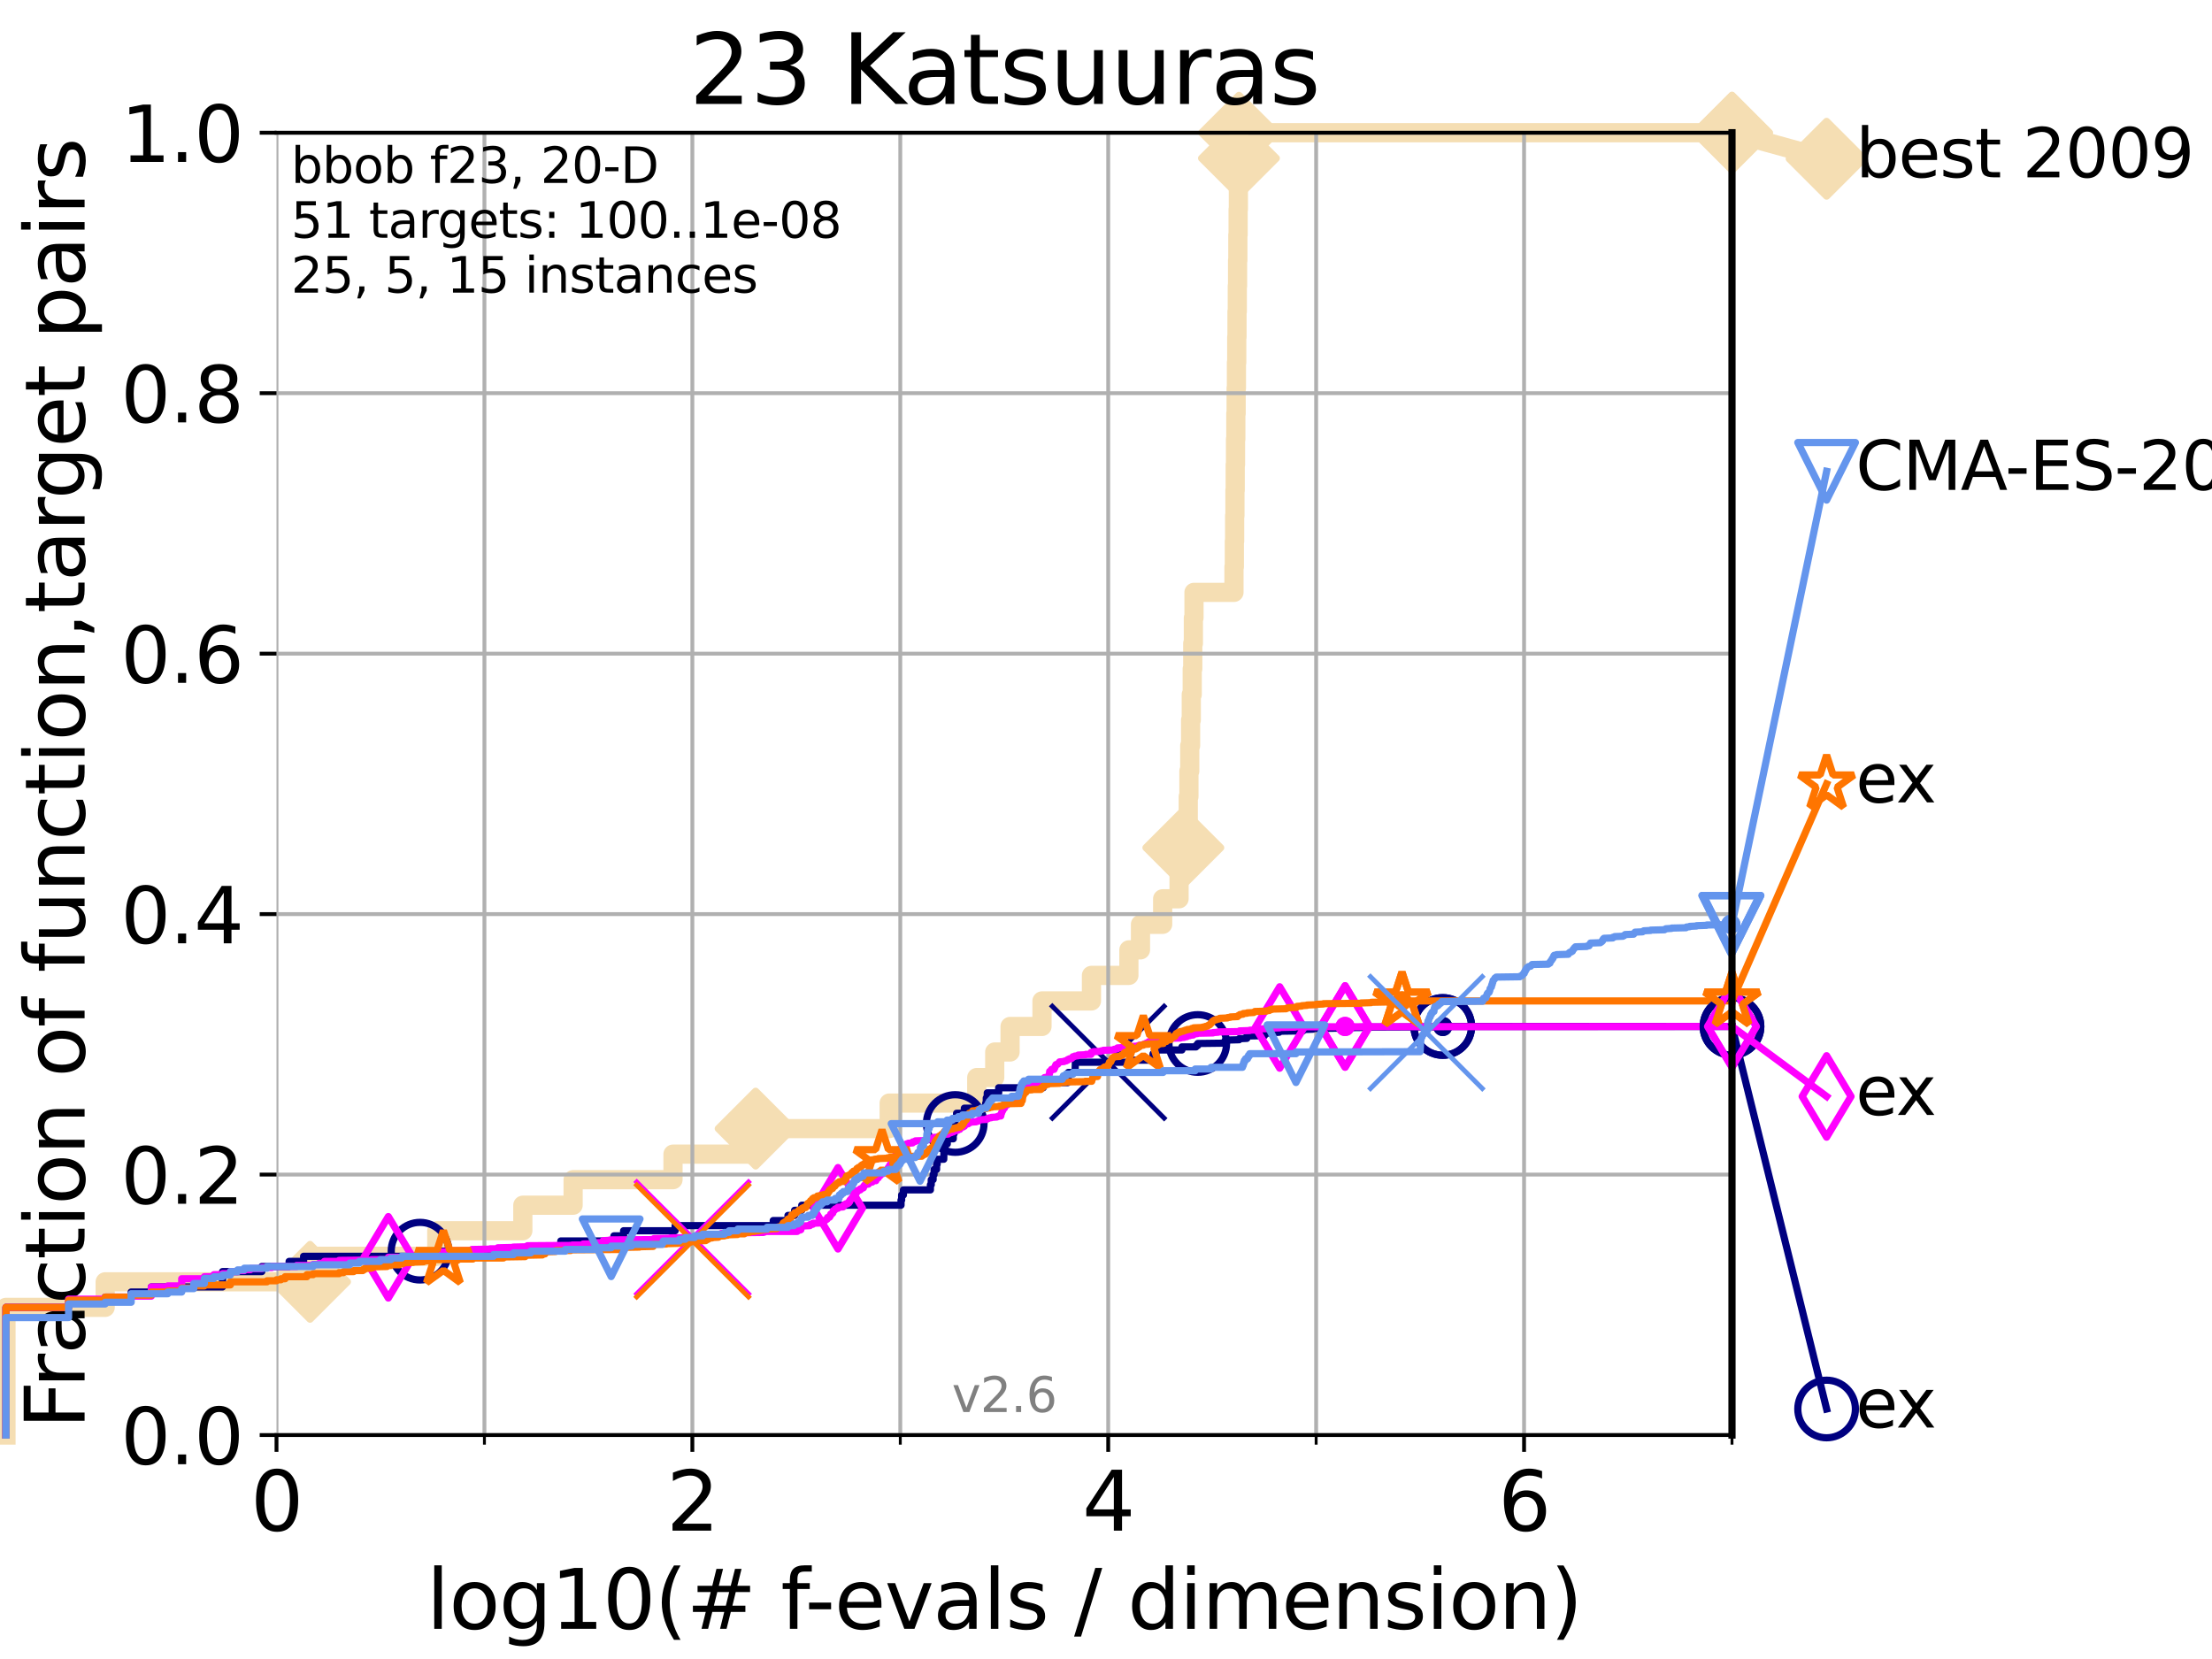 <?xml version="1.0" encoding="utf-8" standalone="no"?>
<!DOCTYPE svg PUBLIC "-//W3C//DTD SVG 1.1//EN"
  "http://www.w3.org/Graphics/SVG/1.1/DTD/svg11.dtd">
<svg xmlns:xlink="http://www.w3.org/1999/xlink" width="460.8pt" height="345.6pt" viewBox="0 0 460.8 345.6" xmlns="http://www.w3.org/2000/svg" version="1.1">
 <defs>
  <style type="text/css">*{stroke-linejoin: round; stroke-linecap: butt}</style>
 </defs>
 <g id="figure_1">
  <g id="patch_1">
   <path d="M 0 345.6 
L 460.8 345.6 
L 460.8 0 
L 0 0 
z
" style="fill: #ffffff"/>
  </g>
  <g id="axes_1">
   <g id="patch_2">
    <path d="M 57.6 298.944 
L 360.806 298.944 
L 360.806 27.648 
L 57.6 27.648 
z
" style="fill: #ffffff"/>
   </g>
   <g id="line2d_1">
    <path d="M 1.246 298.944 
L 1.246 272.346 
L 21.912 272.346 
L 21.912 267.027 
L 64.59 267.027 
L 64.59 261.707 
L 90.99 261.707 
L 90.99 256.388 
L 108.915 256.388 
L 108.915 251.068 
L 119.39 251.068 
L 119.39 245.749 
L 140.197 245.749 
L 140.197 240.429 
L 157.41 240.429 
L 157.41 235.11 
L 185.236 235.11 
L 185.236 229.79 
L 203.475 229.79 
L 203.475 224.471 
L 207.22 224.471 
L 207.22 219.151 
L 210.416 219.151 
L 210.416 213.832 
L 217.066 213.832 
L 217.066 208.512 
L 227.37 208.512 
L 227.37 203.192 
L 235.17 203.192 
L 235.17 197.873 
L 237.584 197.873 
L 237.584 192.553 
L 242.204 192.553 
L 242.204 187.234 
L 245.62 187.234 
L 245.62 181.914 
L 246.508 181.914 
L 246.508 176.595 
L 246.634 176.595 
L 246.634 171.275 
L 247.533 171.275 
L 247.533 165.956 
L 247.673 165.956 
L 247.673 160.636 
L 247.847 160.636 
L 247.847 155.317 
L 248.022 155.317 
L 248.022 149.997 
L 248.165 149.997 
L 248.165 144.678 
L 248.361 144.678 
L 248.361 139.358 
L 248.471 139.358 
L 248.471 134.039 
L 248.603 134.039 
L 248.603 128.719 
L 248.73 128.719 
L 248.73 123.4 
L 257.057 123.4 
L 257.057 118.08 
L 257.137 118.08 
L 257.137 112.76 
L 257.196 112.76 
L 257.196 107.441 
L 257.259 107.441 
L 257.259 102.121 
L 257.318 102.121 
L 257.318 96.802 
L 257.38 96.802 
L 257.38 91.482 
L 257.443 91.482 
L 257.443 86.163 
L 257.511 86.163 
L 257.511 80.843 
L 257.571 80.843 
L 257.571 75.524 
L 257.634 75.524 
L 257.634 70.204 
L 257.689 70.204 
L 257.689 64.885 
L 257.751 64.885 
L 257.751 59.565 
L 257.81 59.565 
L 257.81 54.246 
L 257.866 54.246 
L 257.866 48.926 
L 257.921 48.926 
L 257.921 43.607 
L 257.975 43.607 
L 257.975 38.287 
L 258.024 38.287 
L 258.024 32.968 
L 258.095 32.968 
L 258.095 27.648 
L 360.806 27.648 
" style="fill: none; stroke: #f5deb3; stroke-width: 4; stroke-linecap: square"/>
   </g>
   <g id="line2d_2">
    <defs>
     <path id="mfb63c150f3" d="M -0 7.778 
L 7.778 0 
L 0 -7.778 
L -7.778 -0 
z
" style="stroke: #f5deb3; stroke-width: 1.5; stroke-linejoin: miter"/>
    </defs>
    <g>
     <use xlink:href="#mfb63c150f3" x="64.59" y="267.027" style="fill: #f5deb3; stroke: #f5deb3; stroke-width: 1.5; stroke-linejoin: miter"/>
     <use xlink:href="#mfb63c150f3" x="157.41" y="235.11" style="fill: #f5deb3; stroke: #f5deb3; stroke-width: 1.5; stroke-linejoin: miter"/>
     <use xlink:href="#mfb63c150f3" x="246.508" y="176.595" style="fill: #f5deb3; stroke: #f5deb3; stroke-width: 1.5; stroke-linejoin: miter"/>
     <use xlink:href="#mfb63c150f3" x="258.095" y="32.968" style="fill: #f5deb3; stroke: #f5deb3; stroke-width: 1.5; stroke-linejoin: miter"/>
     <use xlink:href="#mfb63c150f3" x="258.095" y="27.648" style="fill: #f5deb3; stroke: #f5deb3; stroke-width: 1.5; stroke-linejoin: miter"/>
     <use xlink:href="#mfb63c150f3" x="360.806" y="27.648" style="fill: #f5deb3; stroke: #f5deb3; stroke-width: 1.5; stroke-linejoin: miter"/>
    </g>
   </g>
   <g id="line2d_3">
    <path style="fill: none; stroke: #f5deb3; stroke-width: 4; stroke-linecap: square"/>
    <g/>
   </g>
   <g id="line2d_4">
    <path d="M 360.806 27.648 
L 380.515 33.074 
" style="fill: none; stroke: #f5deb3; stroke-width: 4; stroke-linecap: square"/>
    <g>
     <use xlink:href="#mfb63c150f3" x="360.806" y="27.648" style="fill: #f5deb3; stroke: #f5deb3; stroke-width: 1.5; stroke-linejoin: miter"/>
     <use xlink:href="#mfb63c150f3" x="380.515" y="33.074" style="fill: #f5deb3; stroke: #f5deb3; stroke-width: 1.5; stroke-linejoin: miter"/>
    </g>
   </g>
   <g id="matplotlib.axis_1">
    <g id="xtick_1">
     <g id="line2d_5">
      <path d="M 57.6 298.944 
L 57.6 27.648 
" clip-path="url(#p3c57d50118)" style="fill: none; stroke: #b0b0b0; stroke-width: 0.8; stroke-linecap: square"/>
     </g>
     <g id="line2d_6">
      <defs>
       <path id="m083a9e170c" d="M 0 0 
L 0 3.5 
" style="stroke: #000000; stroke-width: 0.8"/>
      </defs>
      <g>
       <use xlink:href="#m083a9e170c" x="57.6" y="298.944" style="stroke: #000000; stroke-width: 0.8"/>
      </g>
     </g>
     <g id="text_1">
      <!-- 0 -->
      <g transform="translate(52.192 318.861)scale(0.17 -0.17)">
       <defs>
        <path id="DejaVuSans-30" d="M 2034 4250 
Q 1547 4250 1301 3770 
Q 1056 3291 1056 2328 
Q 1056 1369 1301 889 
Q 1547 409 2034 409 
Q 2525 409 2770 889 
Q 3016 1369 3016 2328 
Q 3016 3291 2770 3770 
Q 2525 4250 2034 4250 
z
M 2034 4750 
Q 2819 4750 3233 4129 
Q 3647 3509 3647 2328 
Q 3647 1150 3233 529 
Q 2819 -91 2034 -91 
Q 1250 -91 836 529 
Q 422 1150 422 2328 
Q 422 3509 836 4129 
Q 1250 4750 2034 4750 
z
" transform="scale(0.016)"/>
       </defs>
       <use xlink:href="#DejaVuSans-30"/>
      </g>
     </g>
    </g>
    <g id="xtick_2">
     <g id="line2d_7">
      <path d="M 144.23 298.944 
L 144.23 27.648 
" clip-path="url(#p3c57d50118)" style="fill: none; stroke: #b0b0b0; stroke-width: 0.8; stroke-linecap: square"/>
     </g>
     <g id="line2d_8">
      <g>
       <use xlink:href="#m083a9e170c" x="144.23" y="298.944" style="stroke: #000000; stroke-width: 0.8"/>
      </g>
     </g>
     <g id="text_2">
      <!-- 2 -->
      <g transform="translate(138.822 318.861)scale(0.17 -0.17)">
       <defs>
        <path id="DejaVuSans-32" d="M 1228 531 
L 3431 531 
L 3431 0 
L 469 0 
L 469 531 
Q 828 903 1448 1529 
Q 2069 2156 2228 2338 
Q 2531 2678 2651 2914 
Q 2772 3150 2772 3378 
Q 2772 3750 2511 3984 
Q 2250 4219 1831 4219 
Q 1534 4219 1204 4116 
Q 875 4013 500 3803 
L 500 4441 
Q 881 4594 1212 4672 
Q 1544 4750 1819 4750 
Q 2544 4750 2975 4387 
Q 3406 4025 3406 3419 
Q 3406 3131 3298 2873 
Q 3191 2616 2906 2266 
Q 2828 2175 2409 1742 
Q 1991 1309 1228 531 
z
" transform="scale(0.016)"/>
       </defs>
       <use xlink:href="#DejaVuSans-32"/>
      </g>
     </g>
    </g>
    <g id="xtick_3">
     <g id="line2d_9">
      <path d="M 230.861 298.944 
L 230.861 27.648 
" clip-path="url(#p3c57d50118)" style="fill: none; stroke: #b0b0b0; stroke-width: 0.8; stroke-linecap: square"/>
     </g>
     <g id="line2d_10">
      <g>
       <use xlink:href="#m083a9e170c" x="230.861" y="298.944" style="stroke: #000000; stroke-width: 0.8"/>
      </g>
     </g>
     <g id="text_3">
      <!-- 4 -->
      <g transform="translate(225.453 318.861)scale(0.17 -0.17)">
       <defs>
        <path id="DejaVuSans-34" d="M 2419 4116 
L 825 1625 
L 2419 1625 
L 2419 4116 
z
M 2253 4666 
L 3047 4666 
L 3047 1625 
L 3713 1625 
L 3713 1100 
L 3047 1100 
L 3047 0 
L 2419 0 
L 2419 1100 
L 313 1100 
L 313 1709 
L 2253 4666 
z
" transform="scale(0.016)"/>
       </defs>
       <use xlink:href="#DejaVuSans-34"/>
      </g>
     </g>
    </g>
    <g id="xtick_4">
     <g id="line2d_11">
      <path d="M 317.491 298.944 
L 317.491 27.648 
" clip-path="url(#p3c57d50118)" style="fill: none; stroke: #b0b0b0; stroke-width: 0.8; stroke-linecap: square"/>
     </g>
     <g id="line2d_12">
      <g>
       <use xlink:href="#m083a9e170c" x="317.491" y="298.944" style="stroke: #000000; stroke-width: 0.8"/>
      </g>
     </g>
     <g id="text_4">
      <!-- 6 -->
      <g transform="translate(312.083 318.861)scale(0.17 -0.17)">
       <defs>
        <path id="DejaVuSans-36" d="M 2113 2584 
Q 1688 2584 1439 2293 
Q 1191 2003 1191 1497 
Q 1191 994 1439 701 
Q 1688 409 2113 409 
Q 2538 409 2786 701 
Q 3034 994 3034 1497 
Q 3034 2003 2786 2293 
Q 2538 2584 2113 2584 
z
M 3366 4563 
L 3366 3988 
Q 3128 4100 2886 4159 
Q 2644 4219 2406 4219 
Q 1781 4219 1451 3797 
Q 1122 3375 1075 2522 
Q 1259 2794 1537 2939 
Q 1816 3084 2150 3084 
Q 2853 3084 3261 2657 
Q 3669 2231 3669 1497 
Q 3669 778 3244 343 
Q 2819 -91 2113 -91 
Q 1303 -91 875 529 
Q 447 1150 447 2328 
Q 447 3434 972 4092 
Q 1497 4750 2381 4750 
Q 2619 4750 2861 4703 
Q 3103 4656 3366 4563 
z
" transform="scale(0.016)"/>
       </defs>
       <use xlink:href="#DejaVuSans-36"/>
      </g>
     </g>
    </g>
    <g id="xtick_5">
     <g id="line2d_13">
      <path d="M 100.915 298.944 
L 100.915 27.648 
" clip-path="url(#p3c57d50118)" style="fill: none; stroke: #b0b0b0; stroke-width: 0.8; stroke-linecap: square"/>
     </g>
     <g id="line2d_14">
      <defs>
       <path id="m45a44b0d1a" d="M 0 0 
L 0 2 
" style="stroke: #000000; stroke-width: 0.6"/>
      </defs>
      <g>
       <use xlink:href="#m45a44b0d1a" x="100.915" y="298.944" style="stroke: #000000; stroke-width: 0.6"/>
      </g>
     </g>
    </g>
    <g id="xtick_6">
     <g id="line2d_15">
      <path d="M 187.546 298.944 
L 187.546 27.648 
" clip-path="url(#p3c57d50118)" style="fill: none; stroke: #b0b0b0; stroke-width: 0.8; stroke-linecap: square"/>
     </g>
     <g id="line2d_16">
      <g>
       <use xlink:href="#m45a44b0d1a" x="187.546" y="298.944" style="stroke: #000000; stroke-width: 0.6"/>
      </g>
     </g>
    </g>
    <g id="xtick_7">
     <g id="line2d_17">
      <path d="M 274.176 298.944 
L 274.176 27.648 
" clip-path="url(#p3c57d50118)" style="fill: none; stroke: #b0b0b0; stroke-width: 0.8; stroke-linecap: square"/>
     </g>
     <g id="line2d_18">
      <g>
       <use xlink:href="#m45a44b0d1a" x="274.176" y="298.944" style="stroke: #000000; stroke-width: 0.6"/>
      </g>
     </g>
    </g>
    <g id="xtick_8">
     <g id="line2d_19">
      <path d="M 360.806 298.944 
L 360.806 27.648 
" clip-path="url(#p3c57d50118)" style="fill: none; stroke: #b0b0b0; stroke-width: 0.8; stroke-linecap: square"/>
     </g>
     <g id="line2d_20">
      <g>
       <use xlink:href="#m45a44b0d1a" x="360.806" y="298.944" style="stroke: #000000; stroke-width: 0.6"/>
      </g>
     </g>
    </g>
    <g id="text_5">
     <!-- log10(# f-evals / dimension) -->
     <g transform="translate(88.823 339.314)scale(0.17 -0.17)">
      <defs>
       <path id="DejaVuSans-6c" d="M 603 4863 
L 1178 4863 
L 1178 0 
L 603 0 
L 603 4863 
z
" transform="scale(0.016)"/>
       <path id="DejaVuSans-6f" d="M 1959 3097 
Q 1497 3097 1228 2736 
Q 959 2375 959 1747 
Q 959 1119 1226 758 
Q 1494 397 1959 397 
Q 2419 397 2687 759 
Q 2956 1122 2956 1747 
Q 2956 2369 2687 2733 
Q 2419 3097 1959 3097 
z
M 1959 3584 
Q 2709 3584 3137 3096 
Q 3566 2609 3566 1747 
Q 3566 888 3137 398 
Q 2709 -91 1959 -91 
Q 1206 -91 779 398 
Q 353 888 353 1747 
Q 353 2609 779 3096 
Q 1206 3584 1959 3584 
z
" transform="scale(0.016)"/>
       <path id="DejaVuSans-67" d="M 2906 1791 
Q 2906 2416 2648 2759 
Q 2391 3103 1925 3103 
Q 1463 3103 1205 2759 
Q 947 2416 947 1791 
Q 947 1169 1205 825 
Q 1463 481 1925 481 
Q 2391 481 2648 825 
Q 2906 1169 2906 1791 
z
M 3481 434 
Q 3481 -459 3084 -895 
Q 2688 -1331 1869 -1331 
Q 1566 -1331 1297 -1286 
Q 1028 -1241 775 -1147 
L 775 -588 
Q 1028 -725 1275 -790 
Q 1522 -856 1778 -856 
Q 2344 -856 2625 -561 
Q 2906 -266 2906 331 
L 2906 616 
Q 2728 306 2450 153 
Q 2172 0 1784 0 
Q 1141 0 747 490 
Q 353 981 353 1791 
Q 353 2603 747 3093 
Q 1141 3584 1784 3584 
Q 2172 3584 2450 3431 
Q 2728 3278 2906 2969 
L 2906 3500 
L 3481 3500 
L 3481 434 
z
" transform="scale(0.016)"/>
       <path id="DejaVuSans-31" d="M 794 531 
L 1825 531 
L 1825 4091 
L 703 3866 
L 703 4441 
L 1819 4666 
L 2450 4666 
L 2450 531 
L 3481 531 
L 3481 0 
L 794 0 
L 794 531 
z
" transform="scale(0.016)"/>
       <path id="DejaVuSans-28" d="M 1984 4856 
Q 1566 4138 1362 3434 
Q 1159 2731 1159 2009 
Q 1159 1288 1364 580 
Q 1569 -128 1984 -844 
L 1484 -844 
Q 1016 -109 783 600 
Q 550 1309 550 2009 
Q 550 2706 781 3412 
Q 1013 4119 1484 4856 
L 1984 4856 
z
" transform="scale(0.016)"/>
       <path id="DejaVuSans-23" d="M 3272 2816 
L 2363 2816 
L 2100 1772 
L 3016 1772 
L 3272 2816 
z
M 2803 4594 
L 2478 3297 
L 3391 3297 
L 3719 4594 
L 4219 4594 
L 3897 3297 
L 4872 3297 
L 4872 2816 
L 3775 2816 
L 3519 1772 
L 4513 1772 
L 4513 1294 
L 3397 1294 
L 3072 0 
L 2572 0 
L 2894 1294 
L 1978 1294 
L 1656 0 
L 1153 0 
L 1478 1294 
L 494 1294 
L 494 1772 
L 1594 1772 
L 1856 2816 
L 850 2816 
L 850 3297 
L 1978 3297 
L 2297 4594 
L 2803 4594 
z
" transform="scale(0.016)"/>
       <path id="DejaVuSans-20" transform="scale(0.016)"/>
       <path id="DejaVuSans-66" d="M 2375 4863 
L 2375 4384 
L 1825 4384 
Q 1516 4384 1395 4259 
Q 1275 4134 1275 3809 
L 1275 3500 
L 2222 3500 
L 2222 3053 
L 1275 3053 
L 1275 0 
L 697 0 
L 697 3053 
L 147 3053 
L 147 3500 
L 697 3500 
L 697 3744 
Q 697 4328 969 4595 
Q 1241 4863 1831 4863 
L 2375 4863 
z
" transform="scale(0.016)"/>
       <path id="DejaVuSans-2d" d="M 313 2009 
L 1997 2009 
L 1997 1497 
L 313 1497 
L 313 2009 
z
" transform="scale(0.016)"/>
       <path id="DejaVuSans-65" d="M 3597 1894 
L 3597 1613 
L 953 1613 
Q 991 1019 1311 708 
Q 1631 397 2203 397 
Q 2534 397 2845 478 
Q 3156 559 3463 722 
L 3463 178 
Q 3153 47 2828 -22 
Q 2503 -91 2169 -91 
Q 1331 -91 842 396 
Q 353 884 353 1716 
Q 353 2575 817 3079 
Q 1281 3584 2069 3584 
Q 2775 3584 3186 3129 
Q 3597 2675 3597 1894 
z
M 3022 2063 
Q 3016 2534 2758 2815 
Q 2500 3097 2075 3097 
Q 1594 3097 1305 2825 
Q 1016 2553 972 2059 
L 3022 2063 
z
" transform="scale(0.016)"/>
       <path id="DejaVuSans-76" d="M 191 3500 
L 800 3500 
L 1894 563 
L 2988 3500 
L 3597 3500 
L 2284 0 
L 1503 0 
L 191 3500 
z
" transform="scale(0.016)"/>
       <path id="DejaVuSans-61" d="M 2194 1759 
Q 1497 1759 1228 1600 
Q 959 1441 959 1056 
Q 959 750 1161 570 
Q 1363 391 1709 391 
Q 2188 391 2477 730 
Q 2766 1069 2766 1631 
L 2766 1759 
L 2194 1759 
z
M 3341 1997 
L 3341 0 
L 2766 0 
L 2766 531 
Q 2569 213 2275 61 
Q 1981 -91 1556 -91 
Q 1019 -91 701 211 
Q 384 513 384 1019 
Q 384 1609 779 1909 
Q 1175 2209 1959 2209 
L 2766 2209 
L 2766 2266 
Q 2766 2663 2505 2880 
Q 2244 3097 1772 3097 
Q 1472 3097 1187 3025 
Q 903 2953 641 2809 
L 641 3341 
Q 956 3463 1253 3523 
Q 1550 3584 1831 3584 
Q 2591 3584 2966 3190 
Q 3341 2797 3341 1997 
z
" transform="scale(0.016)"/>
       <path id="DejaVuSans-73" d="M 2834 3397 
L 2834 2853 
Q 2591 2978 2328 3040 
Q 2066 3103 1784 3103 
Q 1356 3103 1142 2972 
Q 928 2841 928 2578 
Q 928 2378 1081 2264 
Q 1234 2150 1697 2047 
L 1894 2003 
Q 2506 1872 2764 1633 
Q 3022 1394 3022 966 
Q 3022 478 2636 193 
Q 2250 -91 1575 -91 
Q 1294 -91 989 -36 
Q 684 19 347 128 
L 347 722 
Q 666 556 975 473 
Q 1284 391 1588 391 
Q 1994 391 2212 530 
Q 2431 669 2431 922 
Q 2431 1156 2273 1281 
Q 2116 1406 1581 1522 
L 1381 1569 
Q 847 1681 609 1914 
Q 372 2147 372 2553 
Q 372 3047 722 3315 
Q 1072 3584 1716 3584 
Q 2034 3584 2315 3537 
Q 2597 3491 2834 3397 
z
" transform="scale(0.016)"/>
       <path id="DejaVuSans-2f" d="M 1625 4666 
L 2156 4666 
L 531 -594 
L 0 -594 
L 1625 4666 
z
" transform="scale(0.016)"/>
       <path id="DejaVuSans-64" d="M 2906 2969 
L 2906 4863 
L 3481 4863 
L 3481 0 
L 2906 0 
L 2906 525 
Q 2725 213 2448 61 
Q 2172 -91 1784 -91 
Q 1150 -91 751 415 
Q 353 922 353 1747 
Q 353 2572 751 3078 
Q 1150 3584 1784 3584 
Q 2172 3584 2448 3432 
Q 2725 3281 2906 2969 
z
M 947 1747 
Q 947 1113 1208 752 
Q 1469 391 1925 391 
Q 2381 391 2643 752 
Q 2906 1113 2906 1747 
Q 2906 2381 2643 2742 
Q 2381 3103 1925 3103 
Q 1469 3103 1208 2742 
Q 947 2381 947 1747 
z
" transform="scale(0.016)"/>
       <path id="DejaVuSans-69" d="M 603 3500 
L 1178 3500 
L 1178 0 
L 603 0 
L 603 3500 
z
M 603 4863 
L 1178 4863 
L 1178 4134 
L 603 4134 
L 603 4863 
z
" transform="scale(0.016)"/>
       <path id="DejaVuSans-6d" d="M 3328 2828 
Q 3544 3216 3844 3400 
Q 4144 3584 4550 3584 
Q 5097 3584 5394 3201 
Q 5691 2819 5691 2113 
L 5691 0 
L 5113 0 
L 5113 2094 
Q 5113 2597 4934 2840 
Q 4756 3084 4391 3084 
Q 3944 3084 3684 2787 
Q 3425 2491 3425 1978 
L 3425 0 
L 2847 0 
L 2847 2094 
Q 2847 2600 2669 2842 
Q 2491 3084 2119 3084 
Q 1678 3084 1418 2786 
Q 1159 2488 1159 1978 
L 1159 0 
L 581 0 
L 581 3500 
L 1159 3500 
L 1159 2956 
Q 1356 3278 1631 3431 
Q 1906 3584 2284 3584 
Q 2666 3584 2933 3390 
Q 3200 3197 3328 2828 
z
" transform="scale(0.016)"/>
       <path id="DejaVuSans-6e" d="M 3513 2113 
L 3513 0 
L 2938 0 
L 2938 2094 
Q 2938 2591 2744 2837 
Q 2550 3084 2163 3084 
Q 1697 3084 1428 2787 
Q 1159 2491 1159 1978 
L 1159 0 
L 581 0 
L 581 3500 
L 1159 3500 
L 1159 2956 
Q 1366 3272 1645 3428 
Q 1925 3584 2291 3584 
Q 2894 3584 3203 3211 
Q 3513 2838 3513 2113 
z
" transform="scale(0.016)"/>
       <path id="DejaVuSans-29" d="M 513 4856 
L 1013 4856 
Q 1481 4119 1714 3412 
Q 1947 2706 1947 2009 
Q 1947 1309 1714 600 
Q 1481 -109 1013 -844 
L 513 -844 
Q 928 -128 1133 580 
Q 1338 1288 1338 2009 
Q 1338 2731 1133 3434 
Q 928 4138 513 4856 
z
" transform="scale(0.016)"/>
      </defs>
      <use xlink:href="#DejaVuSans-6c"/>
      <use xlink:href="#DejaVuSans-6f" x="27.783"/>
      <use xlink:href="#DejaVuSans-67" x="88.965"/>
      <use xlink:href="#DejaVuSans-31" x="152.441"/>
      <use xlink:href="#DejaVuSans-30" x="216.064"/>
      <use xlink:href="#DejaVuSans-28" x="279.688"/>
      <use xlink:href="#DejaVuSans-23" x="318.701"/>
      <use xlink:href="#DejaVuSans-20" x="402.49"/>
      <use xlink:href="#DejaVuSans-66" x="434.277"/>
      <use xlink:href="#DejaVuSans-2d" x="463.982"/>
      <use xlink:href="#DejaVuSans-65" x="500.066"/>
      <use xlink:href="#DejaVuSans-76" x="561.59"/>
      <use xlink:href="#DejaVuSans-61" x="620.77"/>
      <use xlink:href="#DejaVuSans-6c" x="682.049"/>
      <use xlink:href="#DejaVuSans-73" x="709.832"/>
      <use xlink:href="#DejaVuSans-20" x="761.932"/>
      <use xlink:href="#DejaVuSans-2f" x="793.719"/>
      <use xlink:href="#DejaVuSans-20" x="827.41"/>
      <use xlink:href="#DejaVuSans-64" x="859.197"/>
      <use xlink:href="#DejaVuSans-69" x="922.674"/>
      <use xlink:href="#DejaVuSans-6d" x="950.457"/>
      <use xlink:href="#DejaVuSans-65" x="1047.869"/>
      <use xlink:href="#DejaVuSans-6e" x="1109.393"/>
      <use xlink:href="#DejaVuSans-73" x="1172.771"/>
      <use xlink:href="#DejaVuSans-69" x="1224.871"/>
      <use xlink:href="#DejaVuSans-6f" x="1252.654"/>
      <use xlink:href="#DejaVuSans-6e" x="1313.836"/>
      <use xlink:href="#DejaVuSans-29" x="1377.215"/>
     </g>
    </g>
   </g>
   <g id="matplotlib.axis_2">
    <g id="ytick_1">
     <g id="line2d_21">
      <path d="M 57.6 298.944 
L 360.806 298.944 
" clip-path="url(#p3c57d50118)" style="fill: none; stroke: #b0b0b0; stroke-width: 0.8; stroke-linecap: square"/>
     </g>
     <g id="line2d_22">
      <defs>
       <path id="m3e09313765" d="M 0 0 
L -3.5 0 
" style="stroke: #000000; stroke-width: 0.8"/>
      </defs>
      <g>
       <use xlink:href="#m3e09313765" x="57.6" y="298.944" style="stroke: #000000; stroke-width: 0.8"/>
      </g>
     </g>
     <g id="text_6">
      <!-- 0.0 -->
      <g transform="translate(25.155 305.023)scale(0.16 -0.16)">
       <defs>
        <path id="DejaVuSans-2e" d="M 684 794 
L 1344 794 
L 1344 0 
L 684 0 
L 684 794 
z
" transform="scale(0.016)"/>
       </defs>
       <use xlink:href="#DejaVuSans-30"/>
       <use xlink:href="#DejaVuSans-2e" x="63.623"/>
       <use xlink:href="#DejaVuSans-30" x="95.41"/>
      </g>
     </g>
    </g>
    <g id="ytick_2">
     <g id="line2d_23">
      <path d="M 57.6 244.685 
L 360.806 244.685 
" clip-path="url(#p3c57d50118)" style="fill: none; stroke: #b0b0b0; stroke-width: 0.8; stroke-linecap: square"/>
     </g>
     <g id="line2d_24">
      <g>
       <use xlink:href="#m3e09313765" x="57.6" y="244.685" style="stroke: #000000; stroke-width: 0.8"/>
      </g>
     </g>
     <g id="text_7">
      <!-- 0.2 -->
      <g transform="translate(25.155 250.764)scale(0.16 -0.16)">
       <use xlink:href="#DejaVuSans-30"/>
       <use xlink:href="#DejaVuSans-2e" x="63.623"/>
       <use xlink:href="#DejaVuSans-32" x="95.41"/>
      </g>
     </g>
    </g>
    <g id="ytick_3">
     <g id="line2d_25">
      <path d="M 57.6 190.426 
L 360.806 190.426 
" clip-path="url(#p3c57d50118)" style="fill: none; stroke: #b0b0b0; stroke-width: 0.8; stroke-linecap: square"/>
     </g>
     <g id="line2d_26">
      <g>
       <use xlink:href="#m3e09313765" x="57.6" y="190.426" style="stroke: #000000; stroke-width: 0.8"/>
      </g>
     </g>
     <g id="text_8">
      <!-- 0.4 -->
      <g transform="translate(25.155 196.504)scale(0.16 -0.16)">
       <use xlink:href="#DejaVuSans-30"/>
       <use xlink:href="#DejaVuSans-2e" x="63.623"/>
       <use xlink:href="#DejaVuSans-34" x="95.41"/>
      </g>
     </g>
    </g>
    <g id="ytick_4">
     <g id="line2d_27">
      <path d="M 57.6 136.166 
L 360.806 136.166 
" clip-path="url(#p3c57d50118)" style="fill: none; stroke: #b0b0b0; stroke-width: 0.8; stroke-linecap: square"/>
     </g>
     <g id="line2d_28">
      <g>
       <use xlink:href="#m3e09313765" x="57.6" y="136.166" style="stroke: #000000; stroke-width: 0.8"/>
      </g>
     </g>
     <g id="text_9">
      <!-- 0.6 -->
      <g transform="translate(25.155 142.245)scale(0.16 -0.16)">
       <use xlink:href="#DejaVuSans-30"/>
       <use xlink:href="#DejaVuSans-2e" x="63.623"/>
       <use xlink:href="#DejaVuSans-36" x="95.41"/>
      </g>
     </g>
    </g>
    <g id="ytick_5">
     <g id="line2d_29">
      <path d="M 57.6 81.907 
L 360.806 81.907 
" clip-path="url(#p3c57d50118)" style="fill: none; stroke: #b0b0b0; stroke-width: 0.8; stroke-linecap: square"/>
     </g>
     <g id="line2d_30">
      <g>
       <use xlink:href="#m3e09313765" x="57.6" y="81.907" style="stroke: #000000; stroke-width: 0.8"/>
      </g>
     </g>
     <g id="text_10">
      <!-- 0.8 -->
      <g transform="translate(25.155 87.986)scale(0.16 -0.16)">
       <defs>
        <path id="DejaVuSans-38" d="M 2034 2216 
Q 1584 2216 1326 1975 
Q 1069 1734 1069 1313 
Q 1069 891 1326 650 
Q 1584 409 2034 409 
Q 2484 409 2743 651 
Q 3003 894 3003 1313 
Q 3003 1734 2745 1975 
Q 2488 2216 2034 2216 
z
M 1403 2484 
Q 997 2584 770 2862 
Q 544 3141 544 3541 
Q 544 4100 942 4425 
Q 1341 4750 2034 4750 
Q 2731 4750 3128 4425 
Q 3525 4100 3525 3541 
Q 3525 3141 3298 2862 
Q 3072 2584 2669 2484 
Q 3125 2378 3379 2068 
Q 3634 1759 3634 1313 
Q 3634 634 3220 271 
Q 2806 -91 2034 -91 
Q 1263 -91 848 271 
Q 434 634 434 1313 
Q 434 1759 690 2068 
Q 947 2378 1403 2484 
z
M 1172 3481 
Q 1172 3119 1398 2916 
Q 1625 2713 2034 2713 
Q 2441 2713 2670 2916 
Q 2900 3119 2900 3481 
Q 2900 3844 2670 4047 
Q 2441 4250 2034 4250 
Q 1625 4250 1398 4047 
Q 1172 3844 1172 3481 
z
" transform="scale(0.016)"/>
       </defs>
       <use xlink:href="#DejaVuSans-30"/>
       <use xlink:href="#DejaVuSans-2e" x="63.623"/>
       <use xlink:href="#DejaVuSans-38" x="95.41"/>
      </g>
     </g>
    </g>
    <g id="ytick_6">
     <g id="line2d_31">
      <path d="M 57.6 27.648 
L 360.806 27.648 
" clip-path="url(#p3c57d50118)" style="fill: none; stroke: #b0b0b0; stroke-width: 0.8; stroke-linecap: square"/>
     </g>
     <g id="line2d_32">
      <g>
       <use xlink:href="#m3e09313765" x="57.6" y="27.648" style="stroke: #000000; stroke-width: 0.8"/>
      </g>
     </g>
     <g id="text_11">
      <!-- 1.0 -->
      <g transform="translate(25.155 33.727)scale(0.16 -0.16)">
       <use xlink:href="#DejaVuSans-31"/>
       <use xlink:href="#DejaVuSans-2e" x="63.623"/>
       <use xlink:href="#DejaVuSans-30" x="95.41"/>
      </g>
     </g>
    </g>
    <g id="text_12">
     <!-- Fraction of function,target pairs -->
     <g transform="translate(17.62 297.681)rotate(-90)scale(0.17 -0.17)">
      <defs>
       <path id="DejaVuSans-46" d="M 628 4666 
L 3309 4666 
L 3309 4134 
L 1259 4134 
L 1259 2759 
L 3109 2759 
L 3109 2228 
L 1259 2228 
L 1259 0 
L 628 0 
L 628 4666 
z
" transform="scale(0.016)"/>
       <path id="DejaVuSans-72" d="M 2631 2963 
Q 2534 3019 2420 3045 
Q 2306 3072 2169 3072 
Q 1681 3072 1420 2755 
Q 1159 2438 1159 1844 
L 1159 0 
L 581 0 
L 581 3500 
L 1159 3500 
L 1159 2956 
Q 1341 3275 1631 3429 
Q 1922 3584 2338 3584 
Q 2397 3584 2469 3576 
Q 2541 3569 2628 3553 
L 2631 2963 
z
" transform="scale(0.016)"/>
       <path id="DejaVuSans-63" d="M 3122 3366 
L 3122 2828 
Q 2878 2963 2633 3030 
Q 2388 3097 2138 3097 
Q 1578 3097 1268 2742 
Q 959 2388 959 1747 
Q 959 1106 1268 751 
Q 1578 397 2138 397 
Q 2388 397 2633 464 
Q 2878 531 3122 666 
L 3122 134 
Q 2881 22 2623 -34 
Q 2366 -91 2075 -91 
Q 1284 -91 818 406 
Q 353 903 353 1747 
Q 353 2603 823 3093 
Q 1294 3584 2113 3584 
Q 2378 3584 2631 3529 
Q 2884 3475 3122 3366 
z
" transform="scale(0.016)"/>
       <path id="DejaVuSans-74" d="M 1172 4494 
L 1172 3500 
L 2356 3500 
L 2356 3053 
L 1172 3053 
L 1172 1153 
Q 1172 725 1289 603 
Q 1406 481 1766 481 
L 2356 481 
L 2356 0 
L 1766 0 
Q 1100 0 847 248 
Q 594 497 594 1153 
L 594 3053 
L 172 3053 
L 172 3500 
L 594 3500 
L 594 4494 
L 1172 4494 
z
" transform="scale(0.016)"/>
       <path id="DejaVuSans-75" d="M 544 1381 
L 544 3500 
L 1119 3500 
L 1119 1403 
Q 1119 906 1312 657 
Q 1506 409 1894 409 
Q 2359 409 2629 706 
Q 2900 1003 2900 1516 
L 2900 3500 
L 3475 3500 
L 3475 0 
L 2900 0 
L 2900 538 
Q 2691 219 2414 64 
Q 2138 -91 1772 -91 
Q 1169 -91 856 284 
Q 544 659 544 1381 
z
M 1991 3584 
L 1991 3584 
z
" transform="scale(0.016)"/>
       <path id="DejaVuSans-2c" d="M 750 794 
L 1409 794 
L 1409 256 
L 897 -744 
L 494 -744 
L 750 256 
L 750 794 
z
" transform="scale(0.016)"/>
       <path id="DejaVuSans-70" d="M 1159 525 
L 1159 -1331 
L 581 -1331 
L 581 3500 
L 1159 3500 
L 1159 2969 
Q 1341 3281 1617 3432 
Q 1894 3584 2278 3584 
Q 2916 3584 3314 3078 
Q 3713 2572 3713 1747 
Q 3713 922 3314 415 
Q 2916 -91 2278 -91 
Q 1894 -91 1617 61 
Q 1341 213 1159 525 
z
M 3116 1747 
Q 3116 2381 2855 2742 
Q 2594 3103 2138 3103 
Q 1681 3103 1420 2742 
Q 1159 2381 1159 1747 
Q 1159 1113 1420 752 
Q 1681 391 2138 391 
Q 2594 391 2855 752 
Q 3116 1113 3116 1747 
z
" transform="scale(0.016)"/>
      </defs>
      <use xlink:href="#DejaVuSans-46"/>
      <use xlink:href="#DejaVuSans-72" x="50.27"/>
      <use xlink:href="#DejaVuSans-61" x="91.383"/>
      <use xlink:href="#DejaVuSans-63" x="152.662"/>
      <use xlink:href="#DejaVuSans-74" x="207.643"/>
      <use xlink:href="#DejaVuSans-69" x="246.852"/>
      <use xlink:href="#DejaVuSans-6f" x="274.635"/>
      <use xlink:href="#DejaVuSans-6e" x="335.816"/>
      <use xlink:href="#DejaVuSans-20" x="399.195"/>
      <use xlink:href="#DejaVuSans-6f" x="430.982"/>
      <use xlink:href="#DejaVuSans-66" x="492.164"/>
      <use xlink:href="#DejaVuSans-20" x="527.369"/>
      <use xlink:href="#DejaVuSans-66" x="559.156"/>
      <use xlink:href="#DejaVuSans-75" x="594.361"/>
      <use xlink:href="#DejaVuSans-6e" x="657.74"/>
      <use xlink:href="#DejaVuSans-63" x="721.119"/>
      <use xlink:href="#DejaVuSans-74" x="776.1"/>
      <use xlink:href="#DejaVuSans-69" x="815.309"/>
      <use xlink:href="#DejaVuSans-6f" x="843.092"/>
      <use xlink:href="#DejaVuSans-6e" x="904.273"/>
      <use xlink:href="#DejaVuSans-2c" x="967.652"/>
      <use xlink:href="#DejaVuSans-74" x="999.439"/>
      <use xlink:href="#DejaVuSans-61" x="1038.648"/>
      <use xlink:href="#DejaVuSans-72" x="1099.928"/>
      <use xlink:href="#DejaVuSans-67" x="1139.291"/>
      <use xlink:href="#DejaVuSans-65" x="1202.768"/>
      <use xlink:href="#DejaVuSans-74" x="1264.291"/>
      <use xlink:href="#DejaVuSans-20" x="1303.5"/>
      <use xlink:href="#DejaVuSans-70" x="1335.287"/>
      <use xlink:href="#DejaVuSans-61" x="1398.764"/>
      <use xlink:href="#DejaVuSans-69" x="1460.043"/>
      <use xlink:href="#DejaVuSans-72" x="1487.826"/>
      <use xlink:href="#DejaVuSans-73" x="1528.939"/>
     </g>
    </g>
   </g>
   <g id="line2d_33">
    <defs>
     <path id="m93a0942ce3" d="M 0 1.5 
C 0.398 1.5 0.779 1.342 1.061 1.061 
C 1.342 0.779 1.5 0.398 1.5 0 
C 1.5 -0.398 1.342 -0.779 1.061 -1.061 
C 0.779 -1.342 0.398 -1.5 0 -1.5 
C -0.398 -1.5 -0.779 -1.342 -1.061 -1.061 
C -1.342 -0.779 -1.5 -0.398 -1.5 0 
C -1.5 0.398 -1.342 0.779 -1.061 1.061 
C -0.779 1.342 -0.398 1.5 0 1.5 
z
" style="stroke: #f5deb3"/>
    </defs>
    <g>
     <use xlink:href="#m93a0942ce3" x="258.095" y="27.648" style="fill: #f5deb3; stroke: #f5deb3"/>
     <use xlink:href="#m93a0942ce3" x="258.095" y="27.648" style="fill: #f5deb3; stroke: #f5deb3"/>
    </g>
   </g>
   <g id="line2d_34">
    <defs>
     <path id="m6611b348b8" d="M 0 1.5 
C 0.398 1.5 0.779 1.342 1.061 1.061 
C 1.342 0.779 1.5 0.398 1.5 0 
C 1.5 -0.398 1.342 -0.779 1.061 -1.061 
C 0.779 -1.342 0.398 -1.5 0 -1.5 
C -0.398 -1.5 -0.779 -1.342 -1.061 -1.061 
C -1.342 -0.779 -1.5 -0.398 -1.5 0 
C -1.5 0.398 -1.342 0.779 -1.061 1.061 
C -0.779 1.342 -0.398 1.5 0 1.5 
z
" style="stroke: #000080"/>
    </defs>
    <g>
     <use xlink:href="#m6611b348b8" x="300.555" y="213.832" style="fill: #000080; stroke: #000080"/>
     <use xlink:href="#m6611b348b8" x="300.555" y="213.832" style="fill: #000080; stroke: #000080"/>
    </g>
   </g>
   <g id="line2d_35">
    <path d="M 1.246 298.944 
L 1.246 272.346 
L 14.285 272.346 
L 14.285 271.282 
L 21.912 271.282 
L 21.912 270.219 
L 27.324 270.219 
L 27.324 269.155 
L 31.522 269.155 
L 31.522 268.091 
L 46.354 268.091 
L 46.354 264.899 
L 54.543 264.899 
L 54.543 263.835 
L 60.229 263.835 
L 60.229 262.771 
L 63.245 262.771 
L 63.245 261.707 
L 87.496 261.707 
L 87.496 260.643 
L 110.562 260.643 
L 110.562 259.579 
L 116.827 259.579 
L 116.827 258.516 
L 127.889 258.516 
L 127.889 257.452 
L 129.907 257.452 
L 129.907 256.388 
L 140.646 256.388 
L 140.646 255.324 
L 161.076 255.324 
L 161.076 254.26 
L 164.152 254.26 
L 164.152 253.196 
L 165.529 253.196 
L 165.529 252.132 
L 167.018 252.132 
L 167.018 251.068 
L 187.7 251.068 
L 187.7 250.004 
L 187.827 250.004 
L 187.827 248.94 
L 188.199 248.94 
L 188.199 247.877 
L 193.822 247.877 
L 193.822 246.813 
L 193.996 246.813 
L 193.996 245.749 
L 194.384 245.749 
L 194.384 244.685 
L 194.583 244.685 
L 194.583 243.621 
L 195.105 243.621 
L 195.105 242.557 
L 195.224 242.557 
L 195.224 241.493 
L 196.602 241.493 
L 196.655 239.365 
L 196.851 239.365 
L 196.851 238.301 
L 197.333 238.301 
L 197.333 237.237 
L 198.58 237.237 
L 198.58 236.174 
L 198.759 236.174 
L 198.759 235.11 
L 198.886 235.11 
L 198.992 232.982 
L 199.268 232.982 
L 199.268 231.918 
L 200.89 231.918 
L 200.89 230.854 
L 205.337 230.854 
L 205.337 229.79 
L 205.457 229.79 
L 205.457 228.726 
L 205.663 228.726 
L 205.663 227.662 
L 208.041 227.662 
L 208.041 226.598 
L 217.323 226.598 
L 217.323 225.534 
L 222.415 225.534 
L 222.415 224.471 
L 222.556 224.471 
L 222.556 223.407 
L 223.949 223.407 
L 224.026 221.279 
L 235.238 221.279 
L 235.238 220.853 
L 240.203 220.853 
L 240.203 219.506 
L 240.792 219.506 
L 240.792 218.725 
L 246.216 218.725 
L 246.216 218.087 
L 249.145 218.087 
L 249.145 217.803 
L 249.513 217.803 
L 249.514 217.378 
L 255.181 217.307 
L 255.182 216.81 
L 255.449 216.74 
L 255.449 216.669 
L 258.133 216.598 
L 258.133 216.385 
L 259.744 216.314 
L 259.744 215.817 
L 263.413 215.747 
L 263.413 215.392 
L 263.587 215.321 
L 263.587 215.25 
L 265.371 215.179 
L 265.371 215.108 
L 266.483 215.037 
L 266.483 214.966 
L 266.63 214.895 
L 266.63 214.825 
L 271.433 214.754 
L 271.433 214.47 
L 273.493 214.399 
L 273.594 214.257 
L 278.588 214.186 
L 278.588 214.115 
L 283.759 214.044 
L 283.759 213.973 
L 300.555 213.902 
L 300.555 213.832 
L 360.806 213.832 
L 360.806 213.832 
" style="fill: none; stroke: #000080; stroke-width: 1.5; stroke-linecap: square"/>
   </g>
   <g id="line2d_36">
    <defs>
     <path id="m21dd40c693" d="M 0 6 
C 1.591 6 3.117 5.368 4.243 4.243 
C 5.368 3.117 6 1.591 6 0 
C 6 -1.591 5.368 -3.117 4.243 -4.243 
C 3.117 -5.368 1.591 -6 0 -6 
C -1.591 -6 -3.117 -5.368 -4.243 -4.243 
C -5.368 -3.117 -6 -1.591 -6 0 
C -6 1.591 -5.368 3.117 -4.243 4.243 
C -3.117 5.368 -1.591 6 0 6 
z
" style="stroke: #000080; stroke-width: 1.5"/>
    </defs>
    <g>
     <use xlink:href="#m21dd40c693" x="87.496" y="260.643" style="fill-opacity: 0; stroke: #000080; stroke-width: 1.5"/>
     <use xlink:href="#m21dd40c693" x="198.992" y="234.046" style="fill-opacity: 0; stroke: #000080; stroke-width: 1.5"/>
     <use xlink:href="#m21dd40c693" x="249.514" y="217.378" style="fill-opacity: 0; stroke: #000080; stroke-width: 1.5"/>
     <use xlink:href="#m21dd40c693" x="300.555" y="213.832" style="fill-opacity: 0; stroke: #000080; stroke-width: 1.5"/>
     <use xlink:href="#m21dd40c693" x="300.555" y="213.832" style="fill-opacity: 0; stroke: #000080; stroke-width: 1.5"/>
     <use xlink:href="#m21dd40c693" x="360.806" y="213.832" style="fill-opacity: 0; stroke: #000080; stroke-width: 1.5"/>
    </g>
   </g>
   <g id="line2d_37">
    <path style="fill: none; stroke: #000080; stroke-width: 1.5; stroke-linecap: square"/>
    <g/>
   </g>
   <g id="line2d_38">
    <path d="M 230.861 221.279 
" clip-path="url(#p3c57d50118)" style="fill: none; stroke: #000080; stroke-width: 1.5; stroke-linecap: square"/>
    <defs>
     <path id="mc08d7865aa" d="M -12 12 
L 12 -12 
M -12 -12 
L 12 12 
" style="stroke: #000080"/>
    </defs>
    <g clip-path="url(#p3c57d50118)">
     <use xlink:href="#mc08d7865aa" x="230.861" y="221.279" style="fill: #000080; stroke: #000080"/>
    </g>
   </g>
   <g id="line2d_39">
    <defs>
     <path id="m8d09104ca2" d="M 0 1.5 
C 0.398 1.5 0.779 1.342 1.061 1.061 
C 1.342 0.779 1.5 0.398 1.5 0 
C 1.5 -0.398 1.342 -0.779 1.061 -1.061 
C 0.779 -1.342 0.398 -1.5 0 -1.5 
C -0.398 -1.5 -0.779 -1.342 -1.061 -1.061 
C -1.342 -0.779 -1.5 -0.398 -1.5 0 
C -1.5 0.398 -1.342 0.779 -1.061 1.061 
C -0.779 1.342 -0.398 1.5 0 1.5 
z
" style="stroke: #ff00ff"/>
    </defs>
    <g>
     <use xlink:href="#m8d09104ca2" x="280.207" y="213.832" style="fill: #ff00ff; stroke: #ff00ff"/>
     <use xlink:href="#m8d09104ca2" x="280.207" y="213.832" style="fill: #ff00ff; stroke: #ff00ff"/>
    </g>
   </g>
   <g id="line2d_40">
    <path d="M 1.246 298.944 
L 1.246 272.346 
L 14.285 272.346 
L 14.285 270.644 
L 21.912 270.644 
L 21.912 270.219 
L 27.324 270.219 
L 27.324 270.006 
L 31.522 270.006 
L 31.522 268.091 
L 34.951 268.091 
L 34.951 267.878 
L 37.851 267.878 
L 37.851 266.388 
L 42.579 266.388 
L 42.579 265.963 
L 44.561 265.963 
L 44.561 265.537 
L 46.354 265.537 
L 46.354 265.325 
L 47.991 265.325 
L 47.991 264.899 
L 49.496 264.899 
L 49.496 264.686 
L 50.89 264.686 
L 50.89 264.473 
L 52.188 264.473 
L 52.188 264.261 
L 54.543 264.261 
L 54.543 264.048 
L 56.635 264.048 
L 56.635 263.835 
L 61.798 263.835 
L 61.798 263.622 
L 65.227 263.622 
L 65.227 263.41 
L 66.441 263.41 
L 66.441 263.197 
L 67.582 263.197 
L 67.582 262.771 
L 70.639 262.771 
L 70.639 262.558 
L 77.302 262.487 
L 77.302 262.417 
L 80.896 262.417 
L 80.896 261.92 
L 85.894 261.92 
L 85.894 261.707 
L 86.911 261.707 
L 86.911 261.495 
L 87.687 261.495 
L 87.687 261.282 
L 89.497 261.211 
L 89.497 260.998 
L 90.175 260.998 
L 90.175 260.785 
L 93.521 260.785 
L 93.521 260.572 
L 98.295 260.502 
L 98.295 260.289 
L 102.1 260.218 
L 102.1 260.147 
L 103.707 260.147 
L 103.707 259.934 
L 106.906 259.863 
L 106.906 259.792 
L 109.874 259.721 
L 109.874 259.509 
L 119.177 259.438 
L 119.177 259.367 
L 121.456 259.367 
L 121.456 259.154 
L 124.508 259.083 
L 124.508 258.87 
L 125.527 258.87 
L 125.527 258.657 
L 125.654 258.657 
L 125.654 258.445 
L 127.041 258.374 
L 127.041 258.303 
L 136.213 258.232 
L 136.213 258.019 
L 139.581 257.948 
L 139.581 257.877 
L 145.058 257.806 
L 145.058 257.735 
L 147.582 257.735 
L 147.582 257.523 
L 147.723 257.523 
L 147.723 257.31 
L 149.267 257.239 
L 149.267 257.168 
L 150.228 257.097 
L 150.269 256.955 
L 153.719 256.884 
L 153.719 256.813 
L 159.045 256.742 
L 159.045 256.671 
L 159.258 256.671 
L 159.258 256.53 
L 166.067 256.53 
L 166.067 256.317 
L 166.664 256.246 
L 166.664 256.175 
L 166.832 256.175 
L 166.866 255.678 
L 167.113 255.608 
L 167.113 255.537 
L 167.252 255.466 
L 167.252 255.395 
L 168.72 255.324 
L 168.72 255.111 
L 169.329 255.04 
L 169.329 254.827 
L 171.206 254.756 
L 171.206 254.686 
L 171.54 254.615 
L 171.54 254.402 
L 171.791 254.331 
L 171.867 254.189 
L 172.095 254.118 
L 172.095 254.047 
L 172.299 253.976 
L 172.405 253.622 
L 172.821 253.551 
L 172.821 253.338 
L 172.956 253.338 
L 173.058 252.912 
L 173.34 252.841 
L 173.34 252.77 
L 173.488 252.7 
L 173.587 252.203 
L 173.836 252.132 
L 173.893 251.99 
L 173.99 251.919 
L 173.99 251.848 
L 174.289 251.778 
L 174.289 251.707 
L 174.57 251.707 
L 174.57 251.494 
L 175.629 251.423 
L 175.718 251.068 
L 176.072 250.997 
L 176.159 250.785 
L 176.552 250.785 
L 176.647 250.572 
L 176.834 250.572 
L 176.834 250.359 
L 176.989 250.359 
L 177.072 250.004 
L 177.183 249.933 
L 177.255 249.792 
L 177.436 249.721 
L 177.535 249.437 
L 177.661 249.366 
L 177.752 249.224 
L 177.837 249.224 
L 177.92 248.94 
L 178.159 248.869 
L 178.25 248.586 
L 178.404 248.515 
L 178.475 248.373 
L 178.551 248.302 
L 178.555 248.018 
L 179.034 247.947 
L 179.034 247.877 
L 179.215 247.877 
L 179.215 247.664 
L 179.557 247.593 
L 179.557 247.522 
L 179.864 247.451 
L 179.935 247.096 
L 180.036 247.096 
L 180.106 246.884 
L 180.322 246.813 
L 180.322 246.742 
L 180.915 246.671 
L 180.982 246.458 
L 181.18 246.387 
L 181.18 246.316 
L 181.704 246.245 
L 181.706 246.103 
L 181.987 246.032 
L 181.987 245.961 
L 182.463 245.961 
L 182.569 245.465 
L 182.941 245.394 
L 183.034 245.039 
L 183.291 244.969 
L 183.37 244.543 
L 183.82 244.543 
L 183.82 244.33 
L 184.055 244.33 
L 184.055 244.188 
L 184.524 244.188 
L 184.557 243.905 
L 184.804 243.834 
L 184.91 243.692 
L 184.947 243.692 
L 184.973 243.337 
L 185.209 243.266 
L 185.285 242.841 
L 185.387 242.841 
L 185.481 242.557 
L 185.537 242.486 
L 185.643 242.202 
L 185.748 242.131 
L 185.803 241.99 
L 185.891 241.919 
L 185.99 241.493 
L 186.186 241.493 
L 186.282 241.138 
L 186.469 241.068 
L 186.519 240.713 
L 186.821 240.642 
L 186.924 240.216 
L 187.101 240.145 
L 187.204 239.862 
L 187.281 239.791 
L 187.38 239.436 
L 187.575 239.365 
L 187.671 239.152 
L 187.814 239.082 
L 187.892 238.94 
L 188.3 238.869 
L 188.368 238.585 
L 188.547 238.514 
L 188.547 238.443 
L 188.846 238.372 
L 188.846 238.301 
L 189.212 238.23 
L 189.212 238.16 
L 190.112 238.089 
L 190.153 237.876 
L 190.61 237.805 
L 190.701 237.663 
L 192.95 237.592 
L 192.951 237.379 
L 194.24 237.308 
L 194.24 237.096 
L 194.45 237.025 
L 194.45 236.954 
L 195.345 236.883 
L 195.345 236.812 
L 195.839 236.741 
L 195.839 236.67 
L 196.205 236.599 
L 196.272 236.457 
L 196.595 236.386 
L 196.595 236.315 
L 197.536 236.244 
L 197.613 236.032 
L 198.117 235.961 
L 198.117 235.89 
L 198.508 235.819 
L 198.508 235.748 
L 198.825 235.677 
L 198.925 235.535 
L 199.493 235.464 
L 199.507 235.322 
L 199.952 235.252 
L 200.057 235.039 
L 200.193 234.968 
L 200.253 234.826 
L 200.666 234.755 
L 200.739 234.613 
L 200.915 234.613 
L 200.915 234.4 
L 201.127 234.329 
L 201.233 234.188 
L 201.683 234.117 
L 201.683 234.046 
L 201.9 233.975 
L 201.9 233.904 
L 202.171 233.833 
L 202.171 233.762 
L 203.362 233.691 
L 203.362 233.62 
L 203.81 233.549 
L 203.865 233.407 
L 204.069 233.336 
L 204.069 233.266 
L 205.522 233.195 
L 205.586 233.053 
L 205.947 232.982 
L 205.947 232.911 
L 206.521 232.84 
L 206.521 232.769 
L 207.663 232.698 
L 207.663 232.627 
L 208.024 232.556 
L 208.024 232.485 
L 208.48 232.485 
L 208.59 231.918 
L 208.668 231.847 
L 208.769 231.421 
L 208.899 231.351 
L 208.977 231.067 
L 209.056 230.996 
L 209.166 230.854 
L 209.235 230.854 
L 209.271 230.499 
L 209.431 230.428 
L 209.496 230.287 
L 209.769 230.216 
L 209.843 230.003 
L 210.075 229.932 
L 210.075 229.861 
L 211.082 229.79 
L 211.164 229.648 
L 212.215 229.577 
L 212.312 228.797 
L 212.39 228.797 
L 212.442 228.513 
L 212.512 228.513 
L 212.614 228.088 
L 212.74 228.017 
L 212.845 227.379 
L 212.879 227.308 
L 212.95 227.024 
L 213.596 226.953 
L 213.596 226.882 
L 214.033 226.811 
L 214.033 226.74 
L 214.397 226.669 
L 214.456 226.315 
L 214.607 226.244 
L 214.699 226.102 
L 214.856 226.031 
L 214.856 225.96 
L 215.503 225.889 
L 215.557 225.747 
L 216.658 225.676 
L 216.741 225.464 
L 216.791 225.393 
L 216.89 225.18 
L 217.11 225.109 
L 217.213 224.825 
L 217.523 224.754 
L 217.606 224.471 
L 218.444 224.4 
L 218.546 223.832 
L 218.617 223.761 
L 218.663 223.194 
L 218.852 223.123 
L 218.852 223.052 
L 219.012 222.981 
L 219.063 222.768 
L 219.593 222.768 
L 219.637 222.414 
L 219.758 222.414 
L 219.858 221.988 
L 219.942 221.917 
L 219.968 221.775 
L 220.336 221.704 
L 220.427 221.563 
L 220.503 221.492 
L 220.611 221.35 
L 220.724 221.279 
L 220.724 221.208 
L 221.674 221.137 
L 221.674 221.066 
L 222.122 220.995 
L 222.122 220.924 
L 222.405 220.853 
L 222.461 220.711 
L 222.77 220.641 
L 222.77 220.57 
L 223.231 220.499 
L 223.329 220.357 
L 223.477 220.286 
L 223.49 220.144 
L 223.888 220.073 
L 223.888 220.002 
L 224.606 219.931 
L 224.613 219.789 
L 226.182 219.718 
L 226.182 219.648 
L 227.279 219.648 
L 227.316 219.222 
L 227.787 219.151 
L 227.787 219.08 
L 229.304 219.009 
L 229.304 218.938 
L 229.841 218.867 
L 229.841 218.796 
L 232.095 218.725 
L 232.1 218.584 
L 232.731 218.513 
L 232.786 218.3 
L 233.944 218.229 
L 233.944 218.158 
L 234.402 218.087 
L 234.402 218.016 
L 236.935 217.945 
L 236.935 217.874 
L 237.334 217.803 
L 237.334 217.733 
L 238.153 217.662 
L 238.153 217.591 
L 238.472 217.52 
L 238.472 217.449 
L 238.776 217.378 
L 238.776 217.307 
L 239.093 217.236 
L 239.093 217.165 
L 239.293 217.094 
L 239.401 216.952 
L 240.507 216.881 
L 240.582 216.74 
L 242.011 216.669 
L 242.011 216.598 
L 242.501 216.527 
L 242.501 216.456 
L 242.819 216.385 
L 242.819 216.314 
L 245.892 216.243 
L 245.892 216.172 
L 246.697 216.101 
L 246.697 216.03 
L 247.231 215.959 
L 247.32 215.817 
L 247.857 215.747 
L 247.857 215.676 
L 248.591 215.605 
L 248.677 215.392 
L 249.458 215.321 
L 249.458 215.25 
L 252.695 215.179 
L 252.695 215.108 
L 253.764 215.037 
L 253.764 214.966 
L 258.201 214.895 
L 258.208 214.754 
L 260.34 214.683 
L 260.34 214.612 
L 261.941 214.541 
L 261.941 214.47 
L 262.692 214.399 
L 262.692 214.328 
L 264.835 214.257 
L 264.835 214.186 
L 266.582 214.115 
L 266.582 214.044 
L 269.794 213.973 
L 269.794 213.902 
L 360.806 213.832 
L 360.806 213.832 
" style="fill: none; stroke: #ff00ff; stroke-width: 1.5; stroke-linecap: square"/>
   </g>
   <g id="line2d_41">
    <defs>
     <path id="me8c088cb30" d="M -0 8.485 
L 5.091 0 
L 0 -8.485 
L -5.091 -0 
z
" style="stroke: #ff00ff; stroke-width: 1.5; stroke-linejoin: miter"/>
    </defs>
    <g>
     <use xlink:href="#me8c088cb30" x="80.896" y="261.92" style="fill-opacity: 0; stroke: #ff00ff; stroke-width: 1.5; stroke-linejoin: miter"/>
     <use xlink:href="#me8c088cb30" x="174.57" y="251.707" style="fill-opacity: 0; stroke: #ff00ff; stroke-width: 1.5; stroke-linejoin: miter"/>
     <use xlink:href="#me8c088cb30" x="266.582" y="214.044" style="fill-opacity: 0; stroke: #ff00ff; stroke-width: 1.5; stroke-linejoin: miter"/>
     <use xlink:href="#me8c088cb30" x="280.207" y="213.832" style="fill-opacity: 0; stroke: #ff00ff; stroke-width: 1.5; stroke-linejoin: miter"/>
     <use xlink:href="#me8c088cb30" x="280.207" y="213.832" style="fill-opacity: 0; stroke: #ff00ff; stroke-width: 1.5; stroke-linejoin: miter"/>
     <use xlink:href="#me8c088cb30" x="360.806" y="213.832" style="fill-opacity: 0; stroke: #ff00ff; stroke-width: 1.5; stroke-linejoin: miter"/>
    </g>
   </g>
   <g id="line2d_42">
    <path style="fill: none; stroke: #ff00ff; stroke-width: 1.5; stroke-linecap: square"/>
    <g/>
   </g>
   <g id="line2d_43">
    <path d="M 144.287 257.877 
" clip-path="url(#p3c57d50118)" style="fill: none; stroke: #ff00ff; stroke-width: 1.5; stroke-linecap: square"/>
    <defs>
     <path id="m7febba4b16" d="M -12 12 
L 12 -12 
M -12 -12 
L 12 12 
" style="stroke: #ff00ff"/>
    </defs>
    <g clip-path="url(#p3c57d50118)">
     <use xlink:href="#m7febba4b16" x="144.287" y="257.877" style="fill: #ff00ff; stroke: #ff00ff"/>
    </g>
   </g>
   <g id="line2d_44">
    <defs>
     <path id="m701477267a" d="M 0 1.5 
C 0.398 1.5 0.779 1.342 1.061 1.061 
C 1.342 0.779 1.5 0.398 1.5 0 
C 1.5 -0.398 1.342 -0.779 1.061 -1.061 
C 0.779 -1.342 0.398 -1.5 0 -1.5 
C -0.398 -1.5 -0.779 -1.342 -1.061 -1.061 
C -1.342 -0.779 -1.5 -0.398 -1.5 0 
C -1.5 0.398 -1.342 0.779 -1.061 1.061 
C -0.779 1.342 -0.398 1.5 0 1.5 
z
" style="stroke: #ff7500"/>
    </defs>
    <g>
     <use xlink:href="#m701477267a" x="292.059" y="208.512" style="fill: #ff7500; stroke: #ff7500"/>
     <use xlink:href="#m701477267a" x="292.059" y="208.512" style="fill: #ff7500; stroke: #ff7500"/>
    </g>
   </g>
   <g id="line2d_45">
    <path d="M 1.246 298.944 
L 1.246 272.346 
L 14.285 272.346 
L 14.285 270.857 
L 21.912 270.857 
L 21.912 270.219 
L 27.324 270.219 
L 27.324 269.793 
L 31.522 269.793 
L 31.522 269.155 
L 34.951 269.155 
L 34.951 268.942 
L 37.851 268.942 
L 37.851 268.304 
L 40.363 268.304 
L 40.363 267.878 
L 42.579 267.878 
L 42.579 267.665 
L 47.991 267.665 
L 47.991 267.027 
L 55.618 267.027 
L 55.618 266.814 
L 57.6 266.814 
L 57.6 266.601 
L 58.518 266.601 
L 58.518 266.388 
L 59.393 266.388 
L 59.393 265.963 
L 63.93 265.963 
L 63.93 265.537 
L 65.227 265.537 
L 65.227 265.325 
L 70.639 265.325 
L 70.639 265.112 
L 71.557 265.112 
L 71.557 264.899 
L 73.673 264.899 
L 73.673 264.686 
L 75.575 264.686 
L 75.575 264.473 
L 75.933 264.473 
L 75.933 264.261 
L 77.302 264.19 
L 77.302 264.119 
L 77.629 264.119 
L 77.629 263.906 
L 80.621 263.835 
L 80.621 263.622 
L 81.433 263.622 
L 81.433 263.48 
L 83.202 263.48 
L 83.202 263.268 
L 83.912 263.268 
L 83.912 263.055 
L 86.102 262.984 
L 86.102 262.913 
L 88.249 262.842 
L 88.249 262.7 
L 89.497 262.629 
L 89.497 262.417 
L 95.628 262.346 
L 95.628 262.275 
L 98.51 262.275 
L 98.51 262.062 
L 104.886 262.062 
L 104.886 261.849 
L 109.401 261.778 
L 109.46 261.495 
L 112.989 261.424 
L 112.989 261.211 
L 113.526 261.211 
L 113.574 260.785 
L 115.747 260.714 
L 115.79 260.502 
L 118.89 260.502 
L 118.89 260.36 
L 129.146 260.289 
L 129.146 260.076 
L 129.396 260.076 
L 129.396 259.863 
L 133.222 259.792 
L 133.222 259.721 
L 136.069 259.65 
L 136.069 259.225 
L 138.831 259.154 
L 138.831 259.083 
L 141.239 259.012 
L 141.239 258.941 
L 141.975 258.941 
L 141.975 258.728 
L 143.994 258.728 
L 143.994 258.516 
L 147.014 258.445 
L 147.014 258.374 
L 147.136 258.374 
L 147.136 258.161 
L 147.542 258.161 
L 147.637 257.948 
L 148.39 257.877 
L 148.39 257.806 
L 149.673 257.735 
L 149.673 257.523 
L 150.932 257.452 
L 150.932 257.381 
L 151.624 257.31 
L 151.624 257.239 
L 153.656 257.168 
L 153.719 257.026 
L 155.056 257.026 
L 155.056 256.813 
L 156.111 256.742 
L 156.111 256.601 
L 157.175 256.53 
L 157.175 256.459 
L 158.12 256.388 
L 158.12 256.317 
L 158.8 256.246 
L 158.8 256.175 
L 159.87 256.104 
L 159.87 256.033 
L 161.795 255.962 
L 161.795 255.749 
L 162.063 255.678 
L 162.063 255.608 
L 162.585 255.537 
L 162.585 255.466 
L 162.912 255.395 
L 162.912 255.182 
L 163.061 255.182 
L 163.157 254.756 
L 163.491 254.686 
L 163.491 254.544 
L 163.796 254.473 
L 163.796 254.402 
L 164.031 254.402 
L 164.106 253.976 
L 164.692 253.905 
L 164.721 253.551 
L 164.853 253.48 
L 164.919 253.125 
L 165.358 253.054 
L 165.358 252.983 
L 165.547 252.912 
L 165.55 252.629 
L 166.222 252.558 
L 166.222 252.345 
L 166.449 252.274 
L 166.449 252.061 
L 167.026 251.99 
L 167.076 251.707 
L 167.348 251.707 
L 167.348 251.565 
L 167.845 251.565 
L 167.845 251.352 
L 168.04 251.281 
L 168.148 250.926 
L 168.225 250.926 
L 168.225 250.714 
L 168.444 250.643 
L 168.548 250.501 
L 168.756 250.43 
L 168.852 250.146 
L 169.155 250.075 
L 169.205 249.792 
L 169.329 249.721 
L 169.329 249.65 
L 169.563 249.579 
L 169.563 249.508 
L 170.283 249.437 
L 170.288 249.153 
L 170.922 249.082 
L 170.922 249.011 
L 171.496 248.94 
L 171.496 248.869 
L 172.082 248.799 
L 172.082 248.728 
L 172.386 248.728 
L 172.489 248.444 
L 172.572 248.444 
L 172.618 248.16 
L 172.813 248.089 
L 172.813 247.877 
L 172.969 247.806 
L 172.969 247.735 
L 173.23 247.664 
L 173.23 247.593 
L 173.436 247.593 
L 173.436 247.38 
L 173.638 247.309 
L 173.638 247.167 
L 173.932 247.096 
L 174.026 246.813 
L 174.226 246.742 
L 174.325 246.529 
L 174.506 246.458 
L 174.506 246.387 
L 174.827 246.387 
L 174.827 246.174 
L 175.783 246.103 
L 175.849 245.82 
L 176.117 245.749 
L 176.195 245.394 
L 176.27 245.394 
L 176.354 244.969 
L 176.754 244.898 
L 176.754 244.827 
L 177.049 244.756 
L 177.049 244.685 
L 177.272 244.685 
L 177.365 244.401 
L 177.47 244.33 
L 177.47 244.259 
L 177.758 244.188 
L 177.793 243.976 
L 178.253 243.905 
L 178.341 243.692 
L 178.448 243.692 
L 178.523 243.408 
L 178.758 243.408 
L 178.835 243.195 
L 179.353 243.124 
L 179.44 242.77 
L 179.656 242.699 
L 179.656 242.628 
L 180.034 242.628 
L 180.103 242.344 
L 180.69 242.273 
L 180.69 242.202 
L 181.173 242.131 
L 181.277 241.848 
L 181.544 241.848 
L 181.544 241.635 
L 182.186 241.564 
L 182.186 241.493 
L 182.953 241.422 
L 182.953 241.351 
L 184.838 241.28 
L 184.838 241.209 
L 185.409 241.138 
L 185.409 241.068 
L 186.484 240.997 
L 186.484 240.926 
L 192.048 240.855 
L 192.048 240.642 
L 192.467 240.571 
L 192.467 240.5 
L 192.799 240.429 
L 192.889 240.145 
L 193.255 240.075 
L 193.255 239.862 
L 193.397 239.862 
L 193.397 239.649 
L 193.523 239.578 
L 193.617 239.365 
L 194.121 239.294 
L 194.151 239.011 
L 194.496 238.94 
L 194.568 238.372 
L 194.692 238.301 
L 194.749 238.089 
L 194.813 238.089 
L 194.822 237.805 
L 195.062 237.734 
L 195.104 237.379 
L 195.376 237.308 
L 195.433 237.025 
L 195.533 236.954 
L 195.62 236.812 
L 195.685 236.741 
L 195.685 236.67 
L 196.053 236.67 
L 196.125 236.315 
L 196.407 236.244 
L 196.407 236.174 
L 196.624 236.103 
L 196.653 235.819 
L 196.743 235.819 
L 196.743 235.677 
L 197.229 235.606 
L 197.267 235.464 
L 197.713 235.393 
L 197.754 235.252 
L 198.517 235.181 
L 198.607 235.039 
L 199.225 234.968 
L 199.225 234.897 
L 199.959 234.826 
L 199.983 234.542 
L 200.368 234.542 
L 200.368 234.329 
L 200.556 234.329 
L 200.602 233.975 
L 200.762 233.975 
L 200.857 233.62 
L 201 233.549 
L 201.022 233.266 
L 201.299 233.266 
L 201.391 232.911 
L 201.451 232.911 
L 201.543 232.485 
L 201.591 232.414 
L 201.674 232.131 
L 201.9 232.06 
L 201.9 231.918 
L 202.352 231.847 
L 202.439 231.634 
L 202.547 231.563 
L 202.592 231.421 
L 203.421 231.351 
L 203.421 231.28 
L 203.778 231.209 
L 203.778 231.138 
L 204.384 231.067 
L 204.384 230.996 
L 205.506 230.925 
L 205.506 230.854 
L 206.131 230.783 
L 206.131 230.712 
L 206.713 230.641 
L 206.713 230.57 
L 208.101 230.499 
L 208.101 230.428 
L 208.84 230.358 
L 208.875 230.216 
L 209.296 230.145 
L 209.296 230.074 
L 209.644 230.003 
L 209.644 229.932 
L 212.693 229.861 
L 212.803 229.294 
L 212.951 229.294 
L 213.052 228.584 
L 213.071 228.513 
L 213.114 228.23 
L 213.22 228.159 
L 213.327 227.662 
L 213.682 227.591 
L 213.775 227.308 
L 214.011 227.237 
L 214.018 227.095 
L 215.019 227.024 
L 215.019 226.953 
L 216.834 226.953 
L 216.844 226.669 
L 217.197 226.598 
L 217.267 226.315 
L 217.604 226.244 
L 217.671 225.96 
L 218.352 225.889 
L 218.436 225.747 
L 220.722 225.676 
L 220.758 225.534 
L 221.94 225.464 
L 221.94 225.393 
L 226.054 225.322 
L 226.054 225.251 
L 227.428 225.251 
L 227.468 224.896 
L 227.543 224.896 
L 227.653 224.4 
L 227.987 224.329 
L 227.987 224.258 
L 228.637 224.258 
L 228.718 223.69 
L 228.891 223.619 
L 228.976 223.052 
L 229.131 222.981 
L 229.157 222.839 
L 229.663 222.768 
L 229.689 222.626 
L 229.863 222.556 
L 229.883 222.414 
L 230.086 222.414 
L 230.086 222.272 
L 230.644 222.201 
L 230.716 221.988 
L 230.906 221.917 
L 230.925 221.704 
L 231.046 221.634 
L 231.107 221.279 
L 231.393 221.208 
L 231.437 220.995 
L 231.525 220.924 
L 231.61 220.57 
L 231.761 220.499 
L 231.849 220.286 
L 232.14 220.215 
L 232.14 220.144 
L 233.255 220.073 
L 233.255 220.002 
L 233.571 219.931 
L 233.642 219.789 
L 234.012 219.718 
L 234.059 219.577 
L 234.188 219.577 
L 234.188 219.364 
L 234.353 219.293 
L 234.353 219.222 
L 234.675 219.151 
L 234.675 219.08 
L 234.998 219.009 
L 234.998 218.867 
L 235.312 218.796 
L 235.312 218.725 
L 236.009 218.655 
L 236.009 218.584 
L 236.611 218.513 
L 236.611 218.442 
L 236.884 218.371 
L 236.884 218.3 
L 237.096 218.229 
L 237.096 218.158 
L 237.344 218.087 
L 237.409 217.803 
L 238.152 217.733 
L 238.174 217.591 
L 239.296 217.52 
L 239.296 217.449 
L 242.314 217.378 
L 242.417 217.165 
L 242.477 217.094 
L 242.477 217.023 
L 242.989 216.952 
L 243.066 216.669 
L 243.819 216.598 
L 243.899 216.385 
L 243.995 216.314 
L 243.995 216.243 
L 244.233 216.172 
L 244.233 216.101 
L 244.463 216.03 
L 244.552 215.888 
L 244.761 215.888 
L 244.826 215.605 
L 244.94 215.534 
L 245.023 215.321 
L 245.315 215.25 
L 245.369 215.108 
L 245.819 215.037 
L 245.838 214.895 
L 246.491 214.825 
L 246.491 214.754 
L 246.877 214.683 
L 246.877 214.612 
L 247.32 214.541 
L 247.32 214.47 
L 248.138 214.399 
L 248.238 214.257 
L 248.658 214.186 
L 248.658 214.115 
L 250.502 214.044 
L 250.502 213.973 
L 251.068 213.902 
L 251.068 213.832 
L 251.535 213.761 
L 251.535 213.69 
L 251.757 213.619 
L 251.757 213.548 
L 252.022 213.477 
L 252.107 213.335 
L 252.223 213.264 
L 252.223 213.193 
L 252.363 213.122 
L 252.399 212.98 
L 252.5 212.909 
L 252.5 212.839 
L 252.685 212.768 
L 252.737 212.626 
L 252.988 212.555 
L 252.988 212.484 
L 253.44 212.413 
L 253.44 212.342 
L 253.98 212.271 
L 254.087 212.129 
L 255.687 212.058 
L 255.687 211.987 
L 256.322 211.916 
L 256.322 211.846 
L 257.813 211.775 
L 257.813 211.704 
L 257.953 211.633 
L 257.953 211.562 
L 258.187 211.491 
L 258.296 211.349 
L 258.937 211.278 
L 258.99 211.136 
L 259.825 211.065 
L 259.825 210.994 
L 261.182 210.924 
L 261.182 210.853 
L 261.405 210.782 
L 261.405 210.711 
L 263.826 210.64 
L 263.826 210.569 
L 264.441 210.498 
L 264.509 210.356 
L 264.984 210.285 
L 264.984 210.214 
L 267.926 210.143 
L 267.926 210.072 
L 268.269 210.001 
L 268.269 209.931 
L 270.088 209.86 
L 270.197 209.647 
L 271.193 209.576 
L 271.193 209.505 
L 272.266 209.434 
L 272.266 209.363 
L 274.187 209.292 
L 274.187 209.221 
L 275.717 209.15 
L 275.717 209.079 
L 283.505 209.008 
L 283.505 208.938 
L 285.645 208.867 
L 285.645 208.796 
L 289.316 208.725 
L 289.316 208.654 
L 292.059 208.583 
L 292.059 208.512 
L 360.806 208.512 
L 360.806 208.512 
" style="fill: none; stroke: #ff7500; stroke-width: 1.5; stroke-linecap: square"/>
   </g>
   <g id="line2d_46">
    <defs>
     <path id="ma2f7ac92eb" d="M 0 -6 
L -1.347 -1.854 
L -5.706 -1.854 
L -2.18 0.708 
L -3.527 4.854 
L -0 2.292 
L 3.527 4.854 
L 2.18 0.708 
L 5.706 -1.854 
L 1.347 -1.854 
z
" style="stroke: #ff7500; stroke-width: 1.5; stroke-linejoin: bevel"/>
    </defs>
    <g>
     <use xlink:href="#ma2f7ac92eb" x="92.372" y="262.346" style="fill-opacity: 0; stroke: #ff7500; stroke-width: 1.5; stroke-linejoin: bevel"/>
     <use xlink:href="#ma2f7ac92eb" x="183.74" y="241.351" style="fill-opacity: 0; stroke: #ff7500; stroke-width: 1.5; stroke-linejoin: bevel"/>
     <use xlink:href="#ma2f7ac92eb" x="238.174" y="217.591" style="fill-opacity: 0; stroke: #ff7500; stroke-width: 1.5; stroke-linejoin: bevel"/>
     <use xlink:href="#ma2f7ac92eb" x="292.059" y="208.512" style="fill-opacity: 0; stroke: #ff7500; stroke-width: 1.5; stroke-linejoin: bevel"/>
     <use xlink:href="#ma2f7ac92eb" x="292.059" y="208.512" style="fill-opacity: 0; stroke: #ff7500; stroke-width: 1.5; stroke-linejoin: bevel"/>
     <use xlink:href="#ma2f7ac92eb" x="360.806" y="208.512" style="fill-opacity: 0; stroke: #ff7500; stroke-width: 1.5; stroke-linejoin: bevel"/>
    </g>
   </g>
   <g id="line2d_47">
    <path style="fill: none; stroke: #ff7500; stroke-width: 1.5; stroke-linecap: square"/>
    <g/>
   </g>
   <g id="line2d_48">
    <path d="M 144.277 258.516 
" clip-path="url(#p3c57d50118)" style="fill: none; stroke: #ff7500; stroke-width: 1.5; stroke-linecap: square"/>
    <defs>
     <path id="mf32bcc9f0f" d="M -12 12 
L 12 -12 
M -12 -12 
L 12 12 
" style="stroke: #ff7500"/>
    </defs>
    <g clip-path="url(#p3c57d50118)">
     <use xlink:href="#mf32bcc9f0f" x="144.277" y="258.516" style="fill: #ff7500; stroke: #ff7500"/>
    </g>
   </g>
   <g id="line2d_49">
    <defs>
     <path id="me75f0ecad2" d="M 0 1.5 
C 0.398 1.5 0.779 1.342 1.061 1.061 
C 1.342 0.779 1.5 0.398 1.5 0 
C 1.5 -0.398 1.342 -0.779 1.061 -1.061 
C 0.779 -1.342 0.398 -1.5 0 -1.5 
C -0.398 -1.5 -0.779 -1.342 -1.061 -1.061 
C -1.342 -0.779 -1.5 -0.398 -1.5 0 
C -1.5 0.398 -1.342 0.779 -1.061 1.061 
C -0.779 1.342 -0.398 1.5 0 1.5 
z
" style="stroke: #6495ed"/>
    </defs>
    <g>
     <use xlink:href="#me75f0ecad2" x="360.561" y="192.553" style="fill: #6495ed; stroke: #6495ed"/>
     <use xlink:href="#me75f0ecad2" x="360.561" y="192.553" style="fill: #6495ed; stroke: #6495ed"/>
    </g>
   </g>
   <g id="line2d_50">
    <path d="M 1.246 298.944 
L 1.246 274.474 
L 14.285 274.474 
L 14.285 271.637 
L 21.912 271.637 
L 21.912 271.282 
L 27.324 271.282 
L 27.324 269.509 
L 34.951 269.509 
L 34.951 269.155 
L 37.851 269.155 
L 37.851 268.445 
L 40.363 268.445 
L 40.363 267.381 
L 42.579 267.381 
L 42.579 266.318 
L 44.561 266.318 
L 44.561 265.963 
L 46.354 265.963 
L 46.354 265.608 
L 47.991 265.608 
L 47.991 264.899 
L 49.496 264.899 
L 49.496 264.544 
L 50.89 264.544 
L 50.89 264.19 
L 55.618 264.19 
L 55.618 263.835 
L 65.227 263.835 
L 65.227 263.48 
L 72.855 263.48 
L 72.855 263.126 
L 74.837 263.126 
L 74.837 262.771 
L 79.184 262.771 
L 79.184 262.417 
L 81.433 262.417 
L 81.433 262.062 
L 83.678 262.062 
L 83.678 261.707 
L 102.793 261.707 
L 102.793 261.353 
L 106.974 261.353 
L 106.974 260.998 
L 110.562 260.998 
L 110.562 260.643 
L 117.734 260.643 
L 117.734 260.289 
L 124.616 260.289 
L 124.616 259.934 
L 127.32 259.934 
L 127.32 259.579 
L 131.582 259.579 
L 131.582 259.225 
L 137.972 259.225 
L 137.972 258.87 
L 138.181 258.87 
L 138.181 258.516 
L 141.535 258.516 
L 141.535 258.161 
L 142.754 258.161 
L 142.754 257.806 
L 144.704 257.806 
L 144.704 257.452 
L 146.387 257.452 
L 146.387 257.097 
L 150.939 257.097 
L 150.939 256.742 
L 151.895 256.742 
L 151.895 256.388 
L 153.696 256.388 
L 153.696 256.033 
L 159.788 256.033 
L 159.788 255.678 
L 164.129 255.678 
L 164.129 255.324 
L 165.377 255.324 
L 165.377 254.969 
L 166.228 254.969 
L 166.228 254.615 
L 166.75 254.615 
L 166.75 254.26 
L 166.866 254.26 
L 166.866 253.905 
L 167.062 253.905 
L 167.062 253.551 
L 168.382 253.551 
L 168.382 253.196 
L 169.235 253.196 
L 169.235 252.841 
L 169.541 252.841 
L 169.541 252.487 
L 169.695 252.487 
L 169.695 252.132 
L 169.909 252.132 
L 169.909 251.778 
L 170.207 251.778 
L 170.207 251.423 
L 170.442 251.423 
L 170.442 251.068 
L 170.97 251.068 
L 170.97 250.714 
L 171.343 250.714 
L 171.343 250.359 
L 172.287 250.359 
L 172.287 250.004 
L 173.999 250.004 
L 173.999 249.65 
L 174.803 249.65 
L 174.842 248.94 
L 175.246 248.94 
L 175.246 248.586 
L 175.675 248.586 
L 175.675 248.231 
L 176.529 248.231 
L 176.529 247.877 
L 176.707 247.877 
L 176.707 247.522 
L 177.017 247.522 
L 177.017 247.167 
L 177.495 247.167 
L 177.495 246.813 
L 177.65 246.813 
L 177.65 246.458 
L 177.878 246.458 
L 177.878 246.103 
L 178.053 246.103 
L 178.053 245.749 
L 178.564 245.749 
L 178.564 245.394 
L 179.143 245.394 
L 179.143 245.039 
L 179.807 245.039 
L 179.807 244.685 
L 179.97 244.685 
L 179.97 244.33 
L 184.1 244.33 
L 184.1 243.976 
L 185.014 243.976 
L 185.014 243.621 
L 186.617 243.621 
L 186.617 243.266 
L 186.787 243.266 
L 186.787 242.912 
L 187.119 242.912 
L 187.119 242.557 
L 187.485 242.557 
L 187.485 242.202 
L 187.671 242.202 
L 187.671 241.848 
L 187.948 241.848 
L 187.948 241.493 
L 188.745 241.493 
L 188.745 241.138 
L 190.696 241.138 
L 190.696 240.784 
L 191.165 240.784 
L 191.221 240.075 
L 191.661 240.075 
L 191.746 239.011 
L 191.988 239.011 
L 191.988 238.656 
L 192.399 238.656 
L 192.4 237.947 
L 192.534 237.947 
L 192.534 237.592 
L 192.994 237.592 
L 193.09 236.174 
L 193.178 236.174 
L 193.238 235.464 
L 193.37 235.464 
L 193.37 235.11 
L 193.567 235.11 
L 193.584 234.4 
L 193.956 234.4 
L 193.956 234.046 
L 195.32 234.046 
L 195.32 233.691 
L 197.293 233.691 
L 197.293 233.336 
L 198.421 233.336 
L 198.421 232.982 
L 199.615 232.982 
L 199.615 232.627 
L 200.499 232.627 
L 200.499 232.273 
L 202.508 232.273 
L 202.508 231.918 
L 203.857 231.918 
L 203.963 231.209 
L 204.381 231.209 
L 204.381 230.854 
L 205.435 230.854 
L 205.435 230.499 
L 205.72 230.499 
L 205.72 230.145 
L 205.897 230.145 
L 205.897 229.79 
L 206.092 229.79 
L 206.092 229.435 
L 206.428 229.435 
L 206.428 229.081 
L 206.749 229.081 
L 206.749 228.726 
L 210.747 228.726 
L 210.747 228.372 
L 212.178 228.372 
L 212.26 227.662 
L 212.404 227.662 
L 212.462 226.953 
L 212.533 226.953 
L 212.533 226.598 
L 212.674 226.598 
L 212.776 225.889 
L 212.979 225.889 
L 212.979 225.534 
L 213.278 225.534 
L 213.278 225.18 
L 214.26 225.18 
L 214.26 224.825 
L 221.312 224.825 
L 221.312 224.471 
L 221.505 224.471 
L 221.505 224.116 
L 222.085 224.116 
L 222.085 223.761 
L 223.527 223.761 
L 223.527 223.407 
L 242.302 223.407 
L 242.302 223.052 
L 248.975 223.052 
L 248.975 222.697 
L 252.269 222.697 
L 252.269 222.343 
L 258.82 222.343 
L 258.82 221.988 
L 258.976 221.988 
L 258.976 221.634 
L 259.093 221.634 
L 259.093 221.279 
L 259.223 221.279 
L 259.223 220.924 
L 259.46 220.924 
L 259.46 220.57 
L 259.878 220.57 
L 259.878 220.215 
L 260.082 220.215 
L 260.082 219.86 
L 260.341 219.86 
L 260.341 219.506 
L 269.974 219.506 
L 269.974 219.151 
L 295.843 219.08 
L 295.954 216.952 
L 295.97 216.881 
L 296.038 216.314 
L 296.1 216.243 
L 296.171 216.101 
L 296.23 216.03 
L 296.285 215.676 
L 296.427 215.605 
L 296.427 215.534 
L 296.55 215.463 
L 296.594 215.25 
L 296.962 215.179 
L 296.962 215.108 
L 297.213 215.037 
L 297.318 214.115 
L 297.331 214.044 
L 297.409 213.051 
L 297.469 212.98 
L 297.477 212.697 
L 297.591 212.697 
L 297.701 212.2 
L 297.76 212.129 
L 297.818 211.916 
L 297.935 211.846 
L 298.036 211.349 
L 298.213 211.278 
L 298.277 210.924 
L 298.379 210.853 
L 298.488 210.711 
L 298.715 210.711 
L 298.796 210.001 
L 298.878 209.931 
L 298.892 209.718 
L 299.319 209.647 
L 299.319 209.505 
L 299.628 209.434 
L 299.735 209.15 
L 300.009 209.079 
L 300.009 209.008 
L 300.2 208.938 
L 300.304 208.654 
L 308.87 208.583 
L 308.925 208.228 
L 309.022 208.157 
L 309.055 207.945 
L 309.538 207.874 
L 309.635 207.448 
L 309.734 207.377 
L 309.811 207.023 
L 309.878 206.952 
L 309.967 206.81 
L 310.198 206.739 
L 310.306 206.455 
L 310.352 206.384 
L 310.406 205.959 
L 310.49 205.888 
L 310.587 205.675 
L 310.685 205.604 
L 310.752 205.178 
L 310.84 205.108 
L 310.897 204.753 
L 310.967 204.682 
L 311.042 204.256 
L 311.146 204.185 
L 311.229 204.044 
L 311.348 203.973 
L 311.411 203.76 
L 311.585 203.689 
L 311.685 203.547 
L 316.623 203.476 
L 316.728 203.334 
L 317.024 203.263 
L 317.024 203.192 
L 317.169 203.122 
L 317.214 202.98 
L 317.358 202.909 
L 317.358 202.838 
L 317.529 202.767 
L 317.606 202.412 
L 317.735 202.341 
L 317.845 201.987 
L 317.972 201.916 
L 318.019 201.703 
L 318.12 201.632 
L 318.12 201.561 
L 318.328 201.49 
L 318.438 201.348 
L 318.87 201.277 
L 318.943 201.136 
L 319.079 201.065 
L 319.148 200.923 
L 322.549 200.852 
L 322.6 200.71 
L 322.878 200.639 
L 322.934 200.355 
L 323.04 200.284 
L 323.14 200.072 
L 323.269 200.001 
L 323.354 199.717 
L 323.503 199.646 
L 323.576 199.362 
L 323.644 199.291 
L 323.666 199.15 
L 323.763 199.079 
L 323.763 199.008 
L 324.257 198.937 
L 324.257 198.866 
L 326.702 198.795 
L 326.757 198.653 
L 326.847 198.582 
L 326.847 198.511 
L 327.021 198.44 
L 327.021 198.369 
L 327.345 198.299 
L 327.345 198.228 
L 327.562 198.157 
L 327.619 197.944 
L 327.715 197.873 
L 327.745 197.731 
L 327.901 197.66 
L 327.976 197.447 
L 328.126 197.376 
L 328.195 197.235 
L 330.553 197.164 
L 330.553 197.093 
L 331.039 197.022 
L 331.142 196.738 
L 331.227 196.667 
L 331.333 196.454 
L 333.387 196.383 
L 333.497 196.242 
L 333.684 196.171 
L 333.684 196.1 
L 333.833 196.029 
L 333.856 195.816 
L 333.975 195.745 
L 333.993 195.603 
L 334.139 195.532 
L 334.139 195.461 
L 335.973 195.39 
L 335.993 195.249 
L 336.371 195.178 
L 336.371 195.107 
L 338.095 195.036 
L 338.095 194.965 
L 338.367 194.894 
L 338.367 194.823 
L 338.553 194.752 
L 338.553 194.681 
L 340.321 194.61 
L 340.417 194.398 
L 340.609 194.327 
L 340.619 194.185 
L 342.171 194.114 
L 342.171 194.043 
L 342.432 193.972 
L 342.432 193.901 
L 343.861 193.83 
L 343.861 193.759 
L 346.742 193.688 
L 346.742 193.617 
L 347.023 193.546 
L 347.023 193.475 
L 348.218 193.405 
L 348.218 193.334 
L 351.229 193.263 
L 351.311 193.121 
L 351.998 193.05 
L 351.998 192.979 
L 353.423 192.908 
L 353.423 192.837 
L 355.536 192.766 
L 355.536 192.695 
L 360.561 192.624 
L 360.561 192.553 
L 360.806 192.553 
L 360.806 192.553 
" style="fill: none; stroke: #6495ed; stroke-width: 1.5; stroke-linecap: square"/>
   </g>
   <g id="line2d_51">
    <defs>
     <path id="mab7e336790" d="M -0 6 
L 6 -6 
L -6 -6 
z
" style="stroke: #6495ed; stroke-width: 1.5; stroke-linejoin: miter"/>
    </defs>
    <g>
     <use xlink:href="#mab7e336790" x="127.32" y="259.934" style="fill-opacity: 0; stroke: #6495ed; stroke-width: 1.5; stroke-linejoin: miter"/>
     <use xlink:href="#mab7e336790" x="191.661" y="240.075" style="fill-opacity: 0; stroke: #6495ed; stroke-width: 1.5; stroke-linejoin: miter"/>
     <use xlink:href="#mab7e336790" x="269.974" y="219.506" style="fill-opacity: 0; stroke: #6495ed; stroke-width: 1.5; stroke-linejoin: miter"/>
     <use xlink:href="#mab7e336790" x="360.561" y="192.553" style="fill-opacity: 0; stroke: #6495ed; stroke-width: 1.5; stroke-linejoin: miter"/>
     <use xlink:href="#mab7e336790" x="360.561" y="192.553" style="fill-opacity: 0; stroke: #6495ed; stroke-width: 1.5; stroke-linejoin: miter"/>
     <use xlink:href="#mab7e336790" x="360.806" y="192.553" style="fill-opacity: 0; stroke: #6495ed; stroke-width: 1.5; stroke-linejoin: miter"/>
    </g>
   </g>
   <g id="line2d_52">
    <path style="fill: none; stroke: #6495ed; stroke-width: 1.5; stroke-linecap: square"/>
    <g/>
   </g>
   <g id="line2d_53">
    <path d="M 297.137 215.108 
" clip-path="url(#p3c57d50118)" style="fill: none; stroke: #6495ed; stroke-width: 1.5; stroke-linecap: square"/>
    <defs>
     <path id="me251e98d12" d="M -12 12 
L 12 -12 
M -12 -12 
L 12 12 
" style="stroke: #6495ed"/>
    </defs>
    <g clip-path="url(#p3c57d50118)">
     <use xlink:href="#me251e98d12" x="297.137" y="215.108" style="fill: #6495ed; stroke: #6495ed"/>
    </g>
   </g>
   <g id="line2d_54">
    <path d="M 360.806 213.832 
L 380.515 293.518 
" style="fill: none; stroke: #000080; stroke-width: 1.5; stroke-linecap: square"/>
    <g>
     <use xlink:href="#m21dd40c693" x="360.806" y="213.832" style="fill-opacity: 0; stroke: #000080; stroke-width: 1.5"/>
     <use xlink:href="#m21dd40c693" x="380.515" y="293.518" style="fill-opacity: 0; stroke: #000080; stroke-width: 1.5"/>
    </g>
   </g>
   <g id="line2d_55">
    <path d="M 360.806 213.832 
L 380.515 228.407 
" style="fill: none; stroke: #ff00ff; stroke-width: 1.5; stroke-linecap: square"/>
    <g>
     <use xlink:href="#me8c088cb30" x="360.806" y="213.832" style="fill-opacity: 0; stroke: #ff00ff; stroke-width: 1.5; stroke-linejoin: miter"/>
     <use xlink:href="#me8c088cb30" x="380.515" y="228.407" style="fill-opacity: 0; stroke: #ff00ff; stroke-width: 1.5; stroke-linejoin: miter"/>
    </g>
   </g>
   <g id="line2d_56">
    <path d="M 360.806 208.512 
L 380.515 163.296 
" style="fill: none; stroke: #ff7500; stroke-width: 1.5; stroke-linecap: square"/>
    <g>
     <use xlink:href="#ma2f7ac92eb" x="360.806" y="208.512" style="fill-opacity: 0; stroke: #ff7500; stroke-width: 1.5; stroke-linejoin: bevel"/>
     <use xlink:href="#ma2f7ac92eb" x="380.515" y="163.296" style="fill-opacity: 0; stroke: #ff7500; stroke-width: 1.5; stroke-linejoin: bevel"/>
    </g>
   </g>
   <g id="line2d_57">
    <path d="M 360.806 192.553 
L 380.515 98.185 
" style="fill: none; stroke: #6495ed; stroke-width: 1.5; stroke-linecap: square"/>
    <g>
     <use xlink:href="#mab7e336790" x="360.806" y="192.553" style="fill-opacity: 0; stroke: #6495ed; stroke-width: 1.5; stroke-linejoin: miter"/>
     <use xlink:href="#mab7e336790" x="380.515" y="98.185" style="fill-opacity: 0; stroke: #6495ed; stroke-width: 1.5; stroke-linejoin: miter"/>
    </g>
   </g>
   <g id="line2d_58">
    <path d="M 360.806 298.944 
L 360.806 27.648 
" style="fill: none; stroke: #000000; stroke-width: 1.5; stroke-linecap: square"/>
   </g>
   <g id="patch_3">
    <path d="M 57.6 298.944 
L 360.806 298.944 
" style="fill: none; stroke: #000000; stroke-width: 0.8; stroke-linejoin: miter; stroke-linecap: square"/>
   </g>
   <g id="patch_4">
    <path d="M 57.6 27.648 
L 360.806 27.648 
" style="fill: none; stroke: #000000; stroke-width: 0.8; stroke-linejoin: miter; stroke-linecap: square"/>
   </g>
   <g id="text_13">
    <!-- ex -->
    <g transform="translate(386.579 297.381)scale(0.14 -0.14)">
     <defs>
      <path id="DejaVuSans-78" d="M 3513 3500 
L 2247 1797 
L 3578 0 
L 2900 0 
L 1881 1375 
L 863 0 
L 184 0 
L 1544 1831 
L 300 3500 
L 978 3500 
L 1906 2253 
L 2834 3500 
L 3513 3500 
z
" transform="scale(0.016)"/>
     </defs>
     <use xlink:href="#DejaVuSans-65"/>
     <use xlink:href="#DejaVuSans-78" x="59.773"/>
    </g>
   </g>
   <g id="text_14">
    <!-- ex -->
    <g transform="translate(386.579 232.27)scale(0.14 -0.14)">
     <use xlink:href="#DejaVuSans-65"/>
     <use xlink:href="#DejaVuSans-78" x="59.773"/>
    </g>
   </g>
   <g id="text_15">
    <!-- ex -->
    <g transform="translate(386.579 167.159)scale(0.14 -0.14)">
     <use xlink:href="#DejaVuSans-65"/>
     <use xlink:href="#DejaVuSans-78" x="59.773"/>
    </g>
   </g>
   <g id="text_16">
    <!-- CMA-ES-2019 Hansen -->
    <g transform="translate(386.579 102.048)scale(0.14 -0.14)">
     <defs>
      <path id="DejaVuSans-43" d="M 4122 4306 
L 4122 3641 
Q 3803 3938 3442 4084 
Q 3081 4231 2675 4231 
Q 1875 4231 1450 3742 
Q 1025 3253 1025 2328 
Q 1025 1406 1450 917 
Q 1875 428 2675 428 
Q 3081 428 3442 575 
Q 3803 722 4122 1019 
L 4122 359 
Q 3791 134 3420 21 
Q 3050 -91 2638 -91 
Q 1578 -91 968 557 
Q 359 1206 359 2328 
Q 359 3453 968 4101 
Q 1578 4750 2638 4750 
Q 3056 4750 3426 4639 
Q 3797 4528 4122 4306 
z
" transform="scale(0.016)"/>
      <path id="DejaVuSans-4d" d="M 628 4666 
L 1569 4666 
L 2759 1491 
L 3956 4666 
L 4897 4666 
L 4897 0 
L 4281 0 
L 4281 4097 
L 3078 897 
L 2444 897 
L 1241 4097 
L 1241 0 
L 628 0 
L 628 4666 
z
" transform="scale(0.016)"/>
      <path id="DejaVuSans-41" d="M 2188 4044 
L 1331 1722 
L 3047 1722 
L 2188 4044 
z
M 1831 4666 
L 2547 4666 
L 4325 0 
L 3669 0 
L 3244 1197 
L 1141 1197 
L 716 0 
L 50 0 
L 1831 4666 
z
" transform="scale(0.016)"/>
      <path id="DejaVuSans-45" d="M 628 4666 
L 3578 4666 
L 3578 4134 
L 1259 4134 
L 1259 2753 
L 3481 2753 
L 3481 2222 
L 1259 2222 
L 1259 531 
L 3634 531 
L 3634 0 
L 628 0 
L 628 4666 
z
" transform="scale(0.016)"/>
      <path id="DejaVuSans-53" d="M 3425 4513 
L 3425 3897 
Q 3066 4069 2747 4153 
Q 2428 4238 2131 4238 
Q 1616 4238 1336 4038 
Q 1056 3838 1056 3469 
Q 1056 3159 1242 3001 
Q 1428 2844 1947 2747 
L 2328 2669 
Q 3034 2534 3370 2195 
Q 3706 1856 3706 1288 
Q 3706 609 3251 259 
Q 2797 -91 1919 -91 
Q 1588 -91 1214 -16 
Q 841 59 441 206 
L 441 856 
Q 825 641 1194 531 
Q 1563 422 1919 422 
Q 2459 422 2753 634 
Q 3047 847 3047 1241 
Q 3047 1584 2836 1778 
Q 2625 1972 2144 2069 
L 1759 2144 
Q 1053 2284 737 2584 
Q 422 2884 422 3419 
Q 422 4038 858 4394 
Q 1294 4750 2059 4750 
Q 2388 4750 2728 4690 
Q 3069 4631 3425 4513 
z
" transform="scale(0.016)"/>
      <path id="DejaVuSans-39" d="M 703 97 
L 703 672 
Q 941 559 1184 500 
Q 1428 441 1663 441 
Q 2288 441 2617 861 
Q 2947 1281 2994 2138 
Q 2813 1869 2534 1725 
Q 2256 1581 1919 1581 
Q 1219 1581 811 2004 
Q 403 2428 403 3163 
Q 403 3881 828 4315 
Q 1253 4750 1959 4750 
Q 2769 4750 3195 4129 
Q 3622 3509 3622 2328 
Q 3622 1225 3098 567 
Q 2575 -91 1691 -91 
Q 1453 -91 1209 -44 
Q 966 3 703 97 
z
M 1959 2075 
Q 2384 2075 2632 2365 
Q 2881 2656 2881 3163 
Q 2881 3666 2632 3958 
Q 2384 4250 1959 4250 
Q 1534 4250 1286 3958 
Q 1038 3666 1038 3163 
Q 1038 2656 1286 2365 
Q 1534 2075 1959 2075 
z
" transform="scale(0.016)"/>
      <path id="DejaVuSans-48" d="M 628 4666 
L 1259 4666 
L 1259 2753 
L 3553 2753 
L 3553 4666 
L 4184 4666 
L 4184 0 
L 3553 0 
L 3553 2222 
L 1259 2222 
L 1259 0 
L 628 0 
L 628 4666 
z
" transform="scale(0.016)"/>
     </defs>
     <use xlink:href="#DejaVuSans-43"/>
     <use xlink:href="#DejaVuSans-4d" x="69.824"/>
     <use xlink:href="#DejaVuSans-41" x="156.104"/>
     <use xlink:href="#DejaVuSans-2d" x="222.262"/>
     <use xlink:href="#DejaVuSans-45" x="258.346"/>
     <use xlink:href="#DejaVuSans-53" x="321.529"/>
     <use xlink:href="#DejaVuSans-2d" x="385.006"/>
     <use xlink:href="#DejaVuSans-32" x="421.09"/>
     <use xlink:href="#DejaVuSans-30" x="484.713"/>
     <use xlink:href="#DejaVuSans-31" x="548.336"/>
     <use xlink:href="#DejaVuSans-39" x="611.959"/>
     <use xlink:href="#DejaVuSans-20" x="675.582"/>
     <use xlink:href="#DejaVuSans-48" x="707.369"/>
     <use xlink:href="#DejaVuSans-61" x="782.564"/>
     <use xlink:href="#DejaVuSans-6e" x="843.844"/>
     <use xlink:href="#DejaVuSans-73" x="907.223"/>
     <use xlink:href="#DejaVuSans-65" x="959.322"/>
     <use xlink:href="#DejaVuSans-6e" x="1020.846"/>
    </g>
   </g>
   <g id="text_17">
    <!-- best 2009 -->
    <g transform="translate(386.579 36.937)scale(0.14 -0.14)">
     <defs>
      <path id="DejaVuSans-62" d="M 3116 1747 
Q 3116 2381 2855 2742 
Q 2594 3103 2138 3103 
Q 1681 3103 1420 2742 
Q 1159 2381 1159 1747 
Q 1159 1113 1420 752 
Q 1681 391 2138 391 
Q 2594 391 2855 752 
Q 3116 1113 3116 1747 
z
M 1159 2969 
Q 1341 3281 1617 3432 
Q 1894 3584 2278 3584 
Q 2916 3584 3314 3078 
Q 3713 2572 3713 1747 
Q 3713 922 3314 415 
Q 2916 -91 2278 -91 
Q 1894 -91 1617 61 
Q 1341 213 1159 525 
L 1159 0 
L 581 0 
L 581 4863 
L 1159 4863 
L 1159 2969 
z
" transform="scale(0.016)"/>
     </defs>
     <use xlink:href="#DejaVuSans-62"/>
     <use xlink:href="#DejaVuSans-65" x="63.477"/>
     <use xlink:href="#DejaVuSans-73" x="125"/>
     <use xlink:href="#DejaVuSans-74" x="177.1"/>
     <use xlink:href="#DejaVuSans-20" x="216.309"/>
     <use xlink:href="#DejaVuSans-32" x="248.096"/>
     <use xlink:href="#DejaVuSans-30" x="311.719"/>
     <use xlink:href="#DejaVuSans-30" x="375.342"/>
     <use xlink:href="#DejaVuSans-39" x="438.965"/>
    </g>
   </g>
   <g id="text_18">
    <!-- bbob f23, 20-D -->
    <g transform="translate(60.632 38.111)scale(0.102 -0.102)">
     <defs>
      <path id="DejaVuSans-33" d="M 2597 2516 
Q 3050 2419 3304 2112 
Q 3559 1806 3559 1356 
Q 3559 666 3084 287 
Q 2609 -91 1734 -91 
Q 1441 -91 1130 -33 
Q 819 25 488 141 
L 488 750 
Q 750 597 1062 519 
Q 1375 441 1716 441 
Q 2309 441 2620 675 
Q 2931 909 2931 1356 
Q 2931 1769 2642 2001 
Q 2353 2234 1838 2234 
L 1294 2234 
L 1294 2753 
L 1863 2753 
Q 2328 2753 2575 2939 
Q 2822 3125 2822 3475 
Q 2822 3834 2567 4026 
Q 2313 4219 1838 4219 
Q 1578 4219 1281 4162 
Q 984 4106 628 3988 
L 628 4550 
Q 988 4650 1302 4700 
Q 1616 4750 1894 4750 
Q 2613 4750 3031 4423 
Q 3450 4097 3450 3541 
Q 3450 3153 3228 2886 
Q 3006 2619 2597 2516 
z
" transform="scale(0.016)"/>
      <path id="DejaVuSans-44" d="M 1259 4147 
L 1259 519 
L 2022 519 
Q 2988 519 3436 956 
Q 3884 1394 3884 2338 
Q 3884 3275 3436 3711 
Q 2988 4147 2022 4147 
L 1259 4147 
z
M 628 4666 
L 1925 4666 
Q 3281 4666 3915 4102 
Q 4550 3538 4550 2338 
Q 4550 1131 3912 565 
Q 3275 0 1925 0 
L 628 0 
L 628 4666 
z
" transform="scale(0.016)"/>
     </defs>
     <use xlink:href="#DejaVuSans-62"/>
     <use xlink:href="#DejaVuSans-62" x="63.477"/>
     <use xlink:href="#DejaVuSans-6f" x="126.953"/>
     <use xlink:href="#DejaVuSans-62" x="188.135"/>
     <use xlink:href="#DejaVuSans-20" x="251.611"/>
     <use xlink:href="#DejaVuSans-66" x="283.398"/>
     <use xlink:href="#DejaVuSans-32" x="318.604"/>
     <use xlink:href="#DejaVuSans-33" x="382.227"/>
     <use xlink:href="#DejaVuSans-2c" x="445.85"/>
     <use xlink:href="#DejaVuSans-20" x="477.637"/>
     <use xlink:href="#DejaVuSans-32" x="509.424"/>
     <use xlink:href="#DejaVuSans-30" x="573.047"/>
     <use xlink:href="#DejaVuSans-2d" x="636.67"/>
     <use xlink:href="#DejaVuSans-44" x="672.754"/>
    </g>
    <!-- 51 targets: 100..1e-08 -->
    <g transform="translate(60.632 49.533)scale(0.102 -0.102)">
     <defs>
      <path id="DejaVuSans-35" d="M 691 4666 
L 3169 4666 
L 3169 4134 
L 1269 4134 
L 1269 2991 
Q 1406 3038 1543 3061 
Q 1681 3084 1819 3084 
Q 2600 3084 3056 2656 
Q 3513 2228 3513 1497 
Q 3513 744 3044 326 
Q 2575 -91 1722 -91 
Q 1428 -91 1123 -41 
Q 819 9 494 109 
L 494 744 
Q 775 591 1075 516 
Q 1375 441 1709 441 
Q 2250 441 2565 725 
Q 2881 1009 2881 1497 
Q 2881 1984 2565 2268 
Q 2250 2553 1709 2553 
Q 1456 2553 1204 2497 
Q 953 2441 691 2322 
L 691 4666 
z
" transform="scale(0.016)"/>
      <path id="DejaVuSans-3a" d="M 750 794 
L 1409 794 
L 1409 0 
L 750 0 
L 750 794 
z
M 750 3309 
L 1409 3309 
L 1409 2516 
L 750 2516 
L 750 3309 
z
" transform="scale(0.016)"/>
     </defs>
     <use xlink:href="#DejaVuSans-35"/>
     <use xlink:href="#DejaVuSans-31" x="63.623"/>
     <use xlink:href="#DejaVuSans-20" x="127.246"/>
     <use xlink:href="#DejaVuSans-74" x="159.033"/>
     <use xlink:href="#DejaVuSans-61" x="198.242"/>
     <use xlink:href="#DejaVuSans-72" x="259.521"/>
     <use xlink:href="#DejaVuSans-67" x="298.885"/>
     <use xlink:href="#DejaVuSans-65" x="362.361"/>
     <use xlink:href="#DejaVuSans-74" x="423.885"/>
     <use xlink:href="#DejaVuSans-73" x="463.094"/>
     <use xlink:href="#DejaVuSans-3a" x="515.193"/>
     <use xlink:href="#DejaVuSans-20" x="548.885"/>
     <use xlink:href="#DejaVuSans-31" x="580.672"/>
     <use xlink:href="#DejaVuSans-30" x="644.295"/>
     <use xlink:href="#DejaVuSans-30" x="707.918"/>
     <use xlink:href="#DejaVuSans-2e" x="771.541"/>
     <use xlink:href="#DejaVuSans-2e" x="803.328"/>
     <use xlink:href="#DejaVuSans-31" x="835.115"/>
     <use xlink:href="#DejaVuSans-65" x="898.738"/>
     <use xlink:href="#DejaVuSans-2d" x="960.262"/>
     <use xlink:href="#DejaVuSans-30" x="996.346"/>
     <use xlink:href="#DejaVuSans-38" x="1059.969"/>
    </g>
    <!-- 25, 5, 15 instances -->
    <g transform="translate(60.632 60.955)scale(0.102 -0.102)">
     <use xlink:href="#DejaVuSans-32"/>
     <use xlink:href="#DejaVuSans-35" x="63.623"/>
     <use xlink:href="#DejaVuSans-2c" x="127.246"/>
     <use xlink:href="#DejaVuSans-20" x="159.033"/>
     <use xlink:href="#DejaVuSans-35" x="190.82"/>
     <use xlink:href="#DejaVuSans-2c" x="254.443"/>
     <use xlink:href="#DejaVuSans-20" x="286.23"/>
     <use xlink:href="#DejaVuSans-31" x="318.018"/>
     <use xlink:href="#DejaVuSans-35" x="381.641"/>
     <use xlink:href="#DejaVuSans-20" x="445.264"/>
     <use xlink:href="#DejaVuSans-69" x="477.051"/>
     <use xlink:href="#DejaVuSans-6e" x="504.834"/>
     <use xlink:href="#DejaVuSans-73" x="568.213"/>
     <use xlink:href="#DejaVuSans-74" x="620.312"/>
     <use xlink:href="#DejaVuSans-61" x="659.521"/>
     <use xlink:href="#DejaVuSans-6e" x="720.801"/>
     <use xlink:href="#DejaVuSans-63" x="784.18"/>
     <use xlink:href="#DejaVuSans-65" x="839.16"/>
     <use xlink:href="#DejaVuSans-73" x="900.684"/>
    </g>
   </g>
   <g id="text_19">
    <!-- v2.6 -->
    <g style="fill: #808080" transform="translate(198.292 294.151)scale(0.1 -0.1)">
     <use xlink:href="#DejaVuSans-76"/>
     <use xlink:href="#DejaVuSans-32" x="59.18"/>
     <use xlink:href="#DejaVuSans-2e" x="122.803"/>
     <use xlink:href="#DejaVuSans-36" x="154.59"/>
    </g>
   </g>
   <g id="text_20">
    <!-- 23 Katsuuras -->
    <g transform="translate(143.536 21.648)scale(0.2 -0.2)">
     <defs>
      <path id="DejaVuSans-4b" d="M 628 4666 
L 1259 4666 
L 1259 2694 
L 3353 4666 
L 4166 4666 
L 1850 2491 
L 4331 0 
L 3500 0 
L 1259 2247 
L 1259 0 
L 628 0 
L 628 4666 
z
" transform="scale(0.016)"/>
     </defs>
     <use xlink:href="#DejaVuSans-32"/>
     <use xlink:href="#DejaVuSans-33" x="63.623"/>
     <use xlink:href="#DejaVuSans-20" x="127.246"/>
     <use xlink:href="#DejaVuSans-4b" x="159.033"/>
     <use xlink:href="#DejaVuSans-61" x="222.859"/>
     <use xlink:href="#DejaVuSans-74" x="284.139"/>
     <use xlink:href="#DejaVuSans-73" x="323.348"/>
     <use xlink:href="#DejaVuSans-75" x="375.447"/>
     <use xlink:href="#DejaVuSans-75" x="438.826"/>
     <use xlink:href="#DejaVuSans-72" x="502.205"/>
     <use xlink:href="#DejaVuSans-61" x="543.318"/>
     <use xlink:href="#DejaVuSans-73" x="604.598"/>
    </g>
   </g>
  </g>
 </g>
 <defs>
  <clipPath id="p3c57d50118">
   <rect x="57.6" y="27.648" width="303.206" height="271.296"/>
  </clipPath>
 </defs>
</svg>
